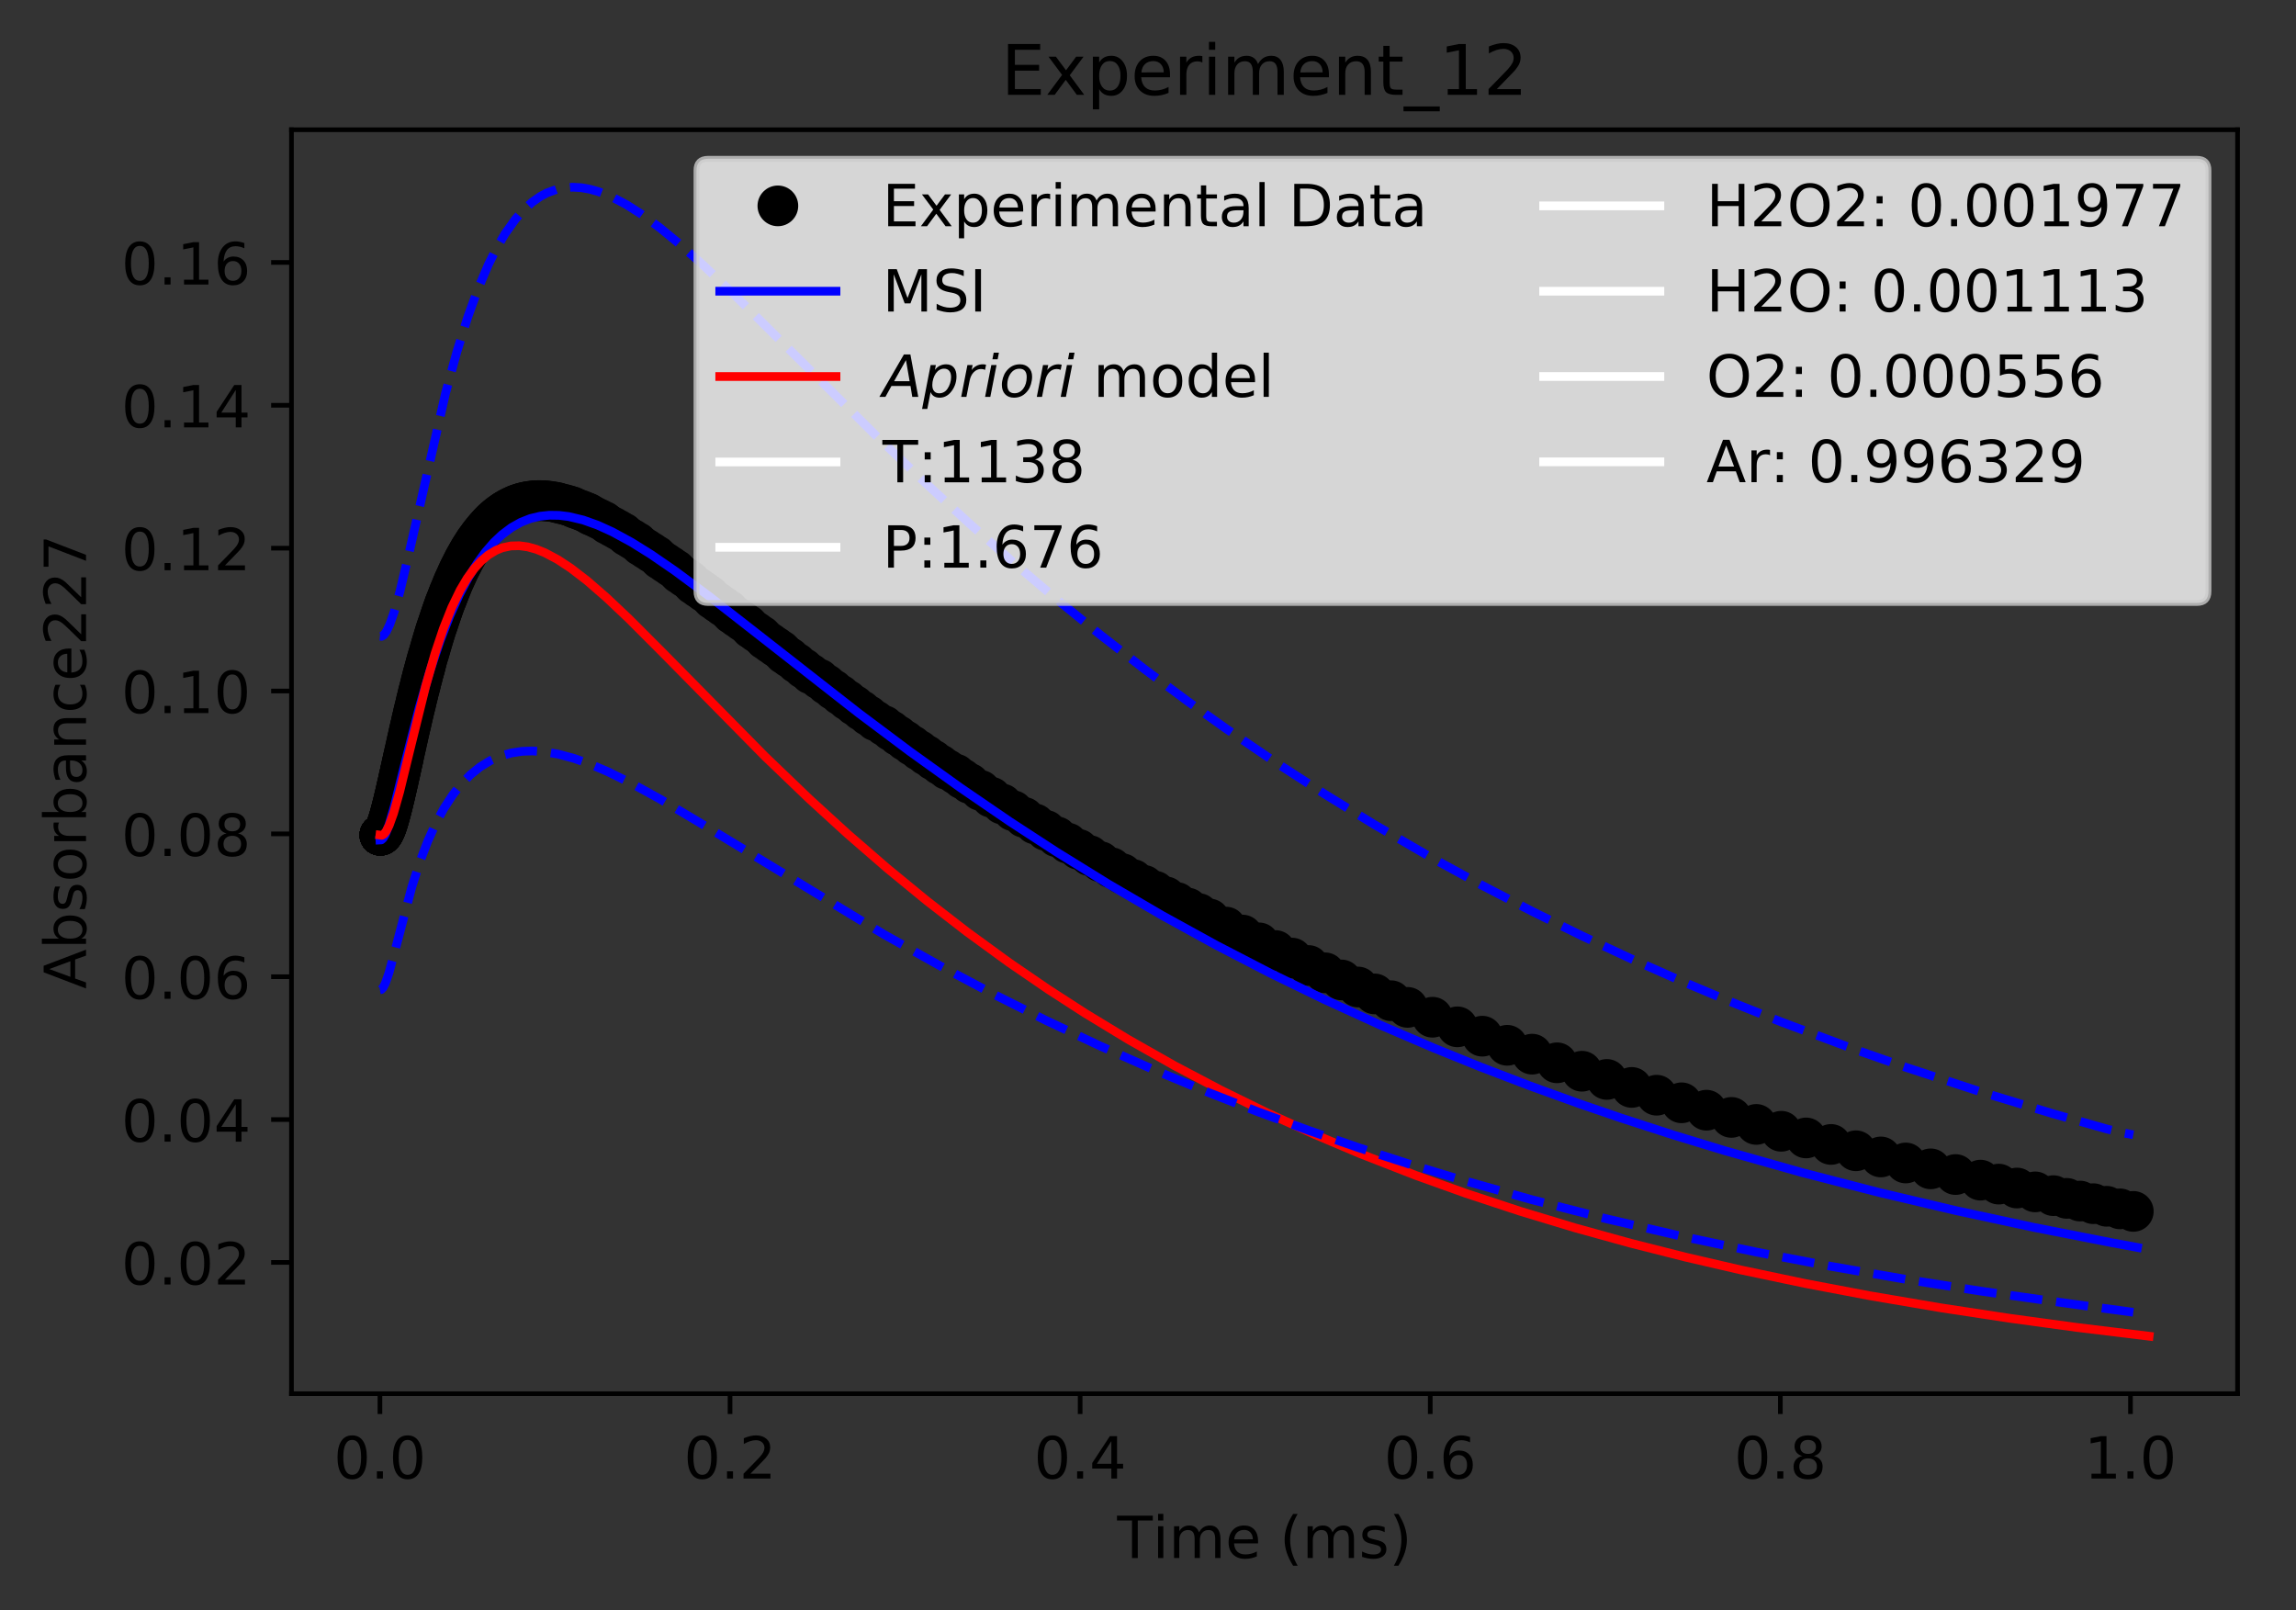 <?xml version="1.0" encoding="utf-8" standalone="no"?>
<!DOCTYPE svg PUBLIC "-//W3C//DTD SVG 1.1//EN"
  "http://www.w3.org/Graphics/SVG/1.1/DTD/svg11.dtd">
<!-- Created with matplotlib (http://matplotlib.org/) -->
<svg height="277pt" version="1.1" viewBox="0 0 395 277" width="395pt" xmlns="http://www.w3.org/2000/svg" xmlns:xlink="http://www.w3.org/1999/xlink">
 <rect x="0" y="0" width="395" height="277" fill="#333333" stroke="none"/>
 <defs>
  <style type="text/css">
*{stroke-linecap:butt;stroke-linejoin:round;}
  </style>
 </defs>
 <g id="figure_1">
  <g id="patch_1">
   <path d="M 0 277.314 
L 395.644 277.314 
L 395.644 0 
L 0 0 
z
" style="fill:none;"/>
  </g>
  <g id="axes_1">
   <g id="patch_2">
    <path d="M 50.144 239.758 
L 384.944 239.758 
L 384.944 22.318 
L 50.144 22.318 
z
" style="fill:none;"/>
   </g>
   <g id="matplotlib.axis_1">
    <g id="xtick_1">
     <g id="line2d_1">
      <defs>
       <path d="M 0 0 
L 0 3.5 
" id="m45bf7a2a2c" style="stroke:#000000;stroke-width:0.8;"/>
      </defs>
      <g>
       <use style="stroke:#000000;stroke-width:0.8;" x="65.362" xlink:href="#m45bf7a2a2c" y="239.758"/>
      </g>
     </g>
     <g id="text_1">
      <!-- 0.0 -->
      <defs>
       <path d="M 31.781 66.406 
Q 24.172 66.406 20.328 58.906 
Q 16.5 51.422 16.5 36.375 
Q 16.5 21.391 20.328 13.891 
Q 24.172 6.391 31.781 6.391 
Q 39.453 6.391 43.281 13.891 
Q 47.125 21.391 47.125 36.375 
Q 47.125 51.422 43.281 58.906 
Q 39.453 66.406 31.781 66.406 
z
M 31.781 74.219 
Q 44.047 74.219 50.516 64.516 
Q 56.984 54.828 56.984 36.375 
Q 56.984 17.969 50.516 8.266 
Q 44.047 -1.422 31.781 -1.422 
Q 19.531 -1.422 13.062 8.266 
Q 6.594 17.969 6.594 36.375 
Q 6.594 54.828 13.062 64.516 
Q 19.531 74.219 31.781 74.219 
z
" id="DejaVuSans-30"/>
       <path d="M 10.688 12.406 
L 21 12.406 
L 21 0 
L 10.688 0 
z
" id="DejaVuSans-2e"/>
      </defs>
      <g transform="translate(57.41 254.357)scale(0.1 -0.1)">
       <use xlink:href="#DejaVuSans-30"/>
       <use x="63.623" xlink:href="#DejaVuSans-2e"/>
       <use x="95.41" xlink:href="#DejaVuSans-30"/>
      </g>
     </g>
    </g>
    <g id="xtick_2">
     <g id="line2d_2">
      <g>
       <use style="stroke:#000000;stroke-width:0.8;" x="125.594" xlink:href="#m45bf7a2a2c" y="239.758"/>
      </g>
     </g>
     <g id="text_2">
      <!-- 0.2 -->
      <defs>
       <path d="M 19.188 8.297 
L 53.609 8.297 
L 53.609 0 
L 7.328 0 
L 7.328 8.297 
Q 12.938 14.109 22.625 23.891 
Q 32.328 33.688 34.812 36.531 
Q 39.547 41.844 41.422 45.531 
Q 43.312 49.219 43.312 52.781 
Q 43.312 58.594 39.234 62.25 
Q 35.156 65.922 28.609 65.922 
Q 23.969 65.922 18.812 64.312 
Q 13.672 62.703 7.812 59.422 
L 7.812 69.391 
Q 13.766 71.781 18.938 73 
Q 24.125 74.219 28.422 74.219 
Q 39.75 74.219 46.484 68.547 
Q 53.219 62.891 53.219 53.422 
Q 53.219 48.922 51.531 44.891 
Q 49.859 40.875 45.406 35.406 
Q 44.188 33.984 37.641 27.219 
Q 31.109 20.453 19.188 8.297 
z
" id="DejaVuSans-32"/>
      </defs>
      <g transform="translate(117.643 254.357)scale(0.1 -0.1)">
       <use xlink:href="#DejaVuSans-30"/>
       <use x="63.623" xlink:href="#DejaVuSans-2e"/>
       <use x="95.41" xlink:href="#DejaVuSans-32"/>
      </g>
     </g>
    </g>
    <g id="xtick_3">
     <g id="line2d_3">
      <g>
       <use style="stroke:#000000;stroke-width:0.8;" x="185.827" xlink:href="#m45bf7a2a2c" y="239.758"/>
      </g>
     </g>
     <g id="text_3">
      <!-- 0.4 -->
      <defs>
       <path d="M 37.797 64.312 
L 12.891 25.391 
L 37.797 25.391 
z
M 35.203 72.906 
L 47.609 72.906 
L 47.609 25.391 
L 58.016 25.391 
L 58.016 17.188 
L 47.609 17.188 
L 47.609 0 
L 37.797 0 
L 37.797 17.188 
L 4.891 17.188 
L 4.891 26.703 
z
" id="DejaVuSans-34"/>
      </defs>
      <g transform="translate(177.875 254.357)scale(0.1 -0.1)">
       <use xlink:href="#DejaVuSans-30"/>
       <use x="63.623" xlink:href="#DejaVuSans-2e"/>
       <use x="95.41" xlink:href="#DejaVuSans-34"/>
      </g>
     </g>
    </g>
    <g id="xtick_4">
     <g id="line2d_4">
      <g>
       <use style="stroke:#000000;stroke-width:0.8;" x="246.059" xlink:href="#m45bf7a2a2c" y="239.758"/>
      </g>
     </g>
     <g id="text_4">
      <!-- 0.6 -->
      <defs>
       <path d="M 33.016 40.375 
Q 26.375 40.375 22.484 35.828 
Q 18.609 31.297 18.609 23.391 
Q 18.609 15.531 22.484 10.953 
Q 26.375 6.391 33.016 6.391 
Q 39.656 6.391 43.531 10.953 
Q 47.406 15.531 47.406 23.391 
Q 47.406 31.297 43.531 35.828 
Q 39.656 40.375 33.016 40.375 
z
M 52.594 71.297 
L 52.594 62.312 
Q 48.875 64.062 45.094 64.984 
Q 41.312 65.922 37.594 65.922 
Q 27.828 65.922 22.672 59.328 
Q 17.531 52.734 16.797 39.406 
Q 19.672 43.656 24.016 45.922 
Q 28.375 48.188 33.594 48.188 
Q 44.578 48.188 50.953 41.516 
Q 57.328 34.859 57.328 23.391 
Q 57.328 12.156 50.688 5.359 
Q 44.047 -1.422 33.016 -1.422 
Q 20.359 -1.422 13.672 8.266 
Q 6.984 17.969 6.984 36.375 
Q 6.984 53.656 15.188 63.938 
Q 23.391 74.219 37.203 74.219 
Q 40.922 74.219 44.703 73.484 
Q 48.484 72.75 52.594 71.297 
z
" id="DejaVuSans-36"/>
      </defs>
      <g transform="translate(238.107 254.357)scale(0.1 -0.1)">
       <use xlink:href="#DejaVuSans-30"/>
       <use x="63.623" xlink:href="#DejaVuSans-2e"/>
       <use x="95.41" xlink:href="#DejaVuSans-36"/>
      </g>
     </g>
    </g>
    <g id="xtick_5">
     <g id="line2d_5">
      <g>
       <use style="stroke:#000000;stroke-width:0.8;" x="306.291" xlink:href="#m45bf7a2a2c" y="239.758"/>
      </g>
     </g>
     <g id="text_5">
      <!-- 0.8 -->
      <defs>
       <path d="M 31.781 34.625 
Q 24.75 34.625 20.719 30.859 
Q 16.703 27.094 16.703 20.516 
Q 16.703 13.922 20.719 10.156 
Q 24.75 6.391 31.781 6.391 
Q 38.812 6.391 42.859 10.172 
Q 46.922 13.969 46.922 20.516 
Q 46.922 27.094 42.891 30.859 
Q 38.875 34.625 31.781 34.625 
z
M 21.922 38.812 
Q 15.578 40.375 12.031 44.719 
Q 8.5 49.078 8.5 55.328 
Q 8.5 64.062 14.719 69.141 
Q 20.953 74.219 31.781 74.219 
Q 42.672 74.219 48.875 69.141 
Q 55.078 64.062 55.078 55.328 
Q 55.078 49.078 51.531 44.719 
Q 48 40.375 41.703 38.812 
Q 48.828 37.156 52.797 32.312 
Q 56.781 27.484 56.781 20.516 
Q 56.781 9.906 50.312 4.234 
Q 43.844 -1.422 31.781 -1.422 
Q 19.734 -1.422 13.25 4.234 
Q 6.781 9.906 6.781 20.516 
Q 6.781 27.484 10.781 32.312 
Q 14.797 37.156 21.922 38.812 
z
M 18.312 54.391 
Q 18.312 48.734 21.844 45.562 
Q 25.391 42.391 31.781 42.391 
Q 38.141 42.391 41.719 45.562 
Q 45.312 48.734 45.312 54.391 
Q 45.312 60.062 41.719 63.234 
Q 38.141 66.406 31.781 66.406 
Q 25.391 66.406 21.844 63.234 
Q 18.312 60.062 18.312 54.391 
z
" id="DejaVuSans-38"/>
      </defs>
      <g transform="translate(298.34 254.357)scale(0.1 -0.1)">
       <use xlink:href="#DejaVuSans-30"/>
       <use x="63.623" xlink:href="#DejaVuSans-2e"/>
       <use x="95.41" xlink:href="#DejaVuSans-38"/>
      </g>
     </g>
    </g>
    <g id="xtick_6">
     <g id="line2d_6">
      <g>
       <use style="stroke:#000000;stroke-width:0.8;" x="366.524" xlink:href="#m45bf7a2a2c" y="239.758"/>
      </g>
     </g>
     <g id="text_6">
      <!-- 1.0 -->
      <defs>
       <path d="M 12.406 8.297 
L 28.516 8.297 
L 28.516 63.922 
L 10.984 60.406 
L 10.984 69.391 
L 28.422 72.906 
L 38.281 72.906 
L 38.281 8.297 
L 54.391 8.297 
L 54.391 0 
L 12.406 0 
z
" id="DejaVuSans-31"/>
      </defs>
      <g transform="translate(358.572 254.357)scale(0.1 -0.1)">
       <use xlink:href="#DejaVuSans-31"/>
       <use x="63.623" xlink:href="#DejaVuSans-2e"/>
       <use x="95.41" xlink:href="#DejaVuSans-30"/>
      </g>
     </g>
    </g>
    <g id="text_7">
     <!-- Time (ms) -->
     <defs>
      <path d="M -0.297 72.906 
L 61.375 72.906 
L 61.375 64.594 
L 35.5 64.594 
L 35.5 0 
L 25.594 0 
L 25.594 64.594 
L -0.297 64.594 
z
" id="DejaVuSans-54"/>
      <path d="M 9.422 54.688 
L 18.406 54.688 
L 18.406 0 
L 9.422 0 
z
M 9.422 75.984 
L 18.406 75.984 
L 18.406 64.594 
L 9.422 64.594 
z
" id="DejaVuSans-69"/>
      <path d="M 52 44.188 
Q 55.375 50.25 60.062 53.125 
Q 64.75 56 71.094 56 
Q 79.641 56 84.281 50.016 
Q 88.922 44.047 88.922 33.016 
L 88.922 0 
L 79.891 0 
L 79.891 32.719 
Q 79.891 40.578 77.094 44.375 
Q 74.312 48.188 68.609 48.188 
Q 61.625 48.188 57.562 43.547 
Q 53.516 38.922 53.516 30.906 
L 53.516 0 
L 44.484 0 
L 44.484 32.719 
Q 44.484 40.625 41.703 44.406 
Q 38.922 48.188 33.109 48.188 
Q 26.219 48.188 22.156 43.531 
Q 18.109 38.875 18.109 30.906 
L 18.109 0 
L 9.078 0 
L 9.078 54.688 
L 18.109 54.688 
L 18.109 46.188 
Q 21.188 51.219 25.484 53.609 
Q 29.781 56 35.688 56 
Q 41.656 56 45.828 52.969 
Q 50 49.953 52 44.188 
z
" id="DejaVuSans-6d"/>
      <path d="M 56.203 29.594 
L 56.203 25.203 
L 14.891 25.203 
Q 15.484 15.922 20.484 11.062 
Q 25.484 6.203 34.422 6.203 
Q 39.594 6.203 44.453 7.469 
Q 49.312 8.734 54.109 11.281 
L 54.109 2.781 
Q 49.266 0.734 44.188 -0.344 
Q 39.109 -1.422 33.891 -1.422 
Q 20.797 -1.422 13.156 6.188 
Q 5.516 13.812 5.516 26.812 
Q 5.516 40.234 12.766 48.109 
Q 20.016 56 32.328 56 
Q 43.359 56 49.781 48.891 
Q 56.203 41.797 56.203 29.594 
z
M 47.219 32.234 
Q 47.125 39.594 43.094 43.984 
Q 39.062 48.391 32.422 48.391 
Q 24.906 48.391 20.391 44.141 
Q 15.875 39.891 15.188 32.172 
z
" id="DejaVuSans-65"/>
      <path id="DejaVuSans-20"/>
      <path d="M 31 75.875 
Q 24.469 64.656 21.281 53.656 
Q 18.109 42.672 18.109 31.391 
Q 18.109 20.125 21.312 9.062 
Q 24.516 -2 31 -13.188 
L 23.188 -13.188 
Q 15.875 -1.703 12.234 9.375 
Q 8.594 20.453 8.594 31.391 
Q 8.594 42.281 12.203 53.312 
Q 15.828 64.359 23.188 75.875 
z
" id="DejaVuSans-28"/>
      <path d="M 44.281 53.078 
L 44.281 44.578 
Q 40.484 46.531 36.375 47.5 
Q 32.281 48.484 27.875 48.484 
Q 21.188 48.484 17.844 46.438 
Q 14.5 44.391 14.5 40.281 
Q 14.5 37.156 16.891 35.375 
Q 19.281 33.594 26.516 31.984 
L 29.594 31.297 
Q 39.156 29.25 43.188 25.516 
Q 47.219 21.781 47.219 15.094 
Q 47.219 7.469 41.188 3.016 
Q 35.156 -1.422 24.609 -1.422 
Q 20.219 -1.422 15.453 -0.562 
Q 10.688 0.297 5.422 2 
L 5.422 11.281 
Q 10.406 8.688 15.234 7.391 
Q 20.062 6.109 24.812 6.109 
Q 31.156 6.109 34.562 8.281 
Q 37.984 10.453 37.984 14.406 
Q 37.984 18.062 35.516 20.016 
Q 33.062 21.969 24.703 23.781 
L 21.578 24.516 
Q 13.234 26.266 9.516 29.906 
Q 5.812 33.547 5.812 39.891 
Q 5.812 47.609 11.281 51.797 
Q 16.75 56 26.812 56 
Q 31.781 56 36.172 55.266 
Q 40.578 54.547 44.281 53.078 
z
" id="DejaVuSans-73"/>
      <path d="M 8.016 75.875 
L 15.828 75.875 
Q 23.141 64.359 26.781 53.312 
Q 30.422 42.281 30.422 31.391 
Q 30.422 20.453 26.781 9.375 
Q 23.141 -1.703 15.828 -13.188 
L 8.016 -13.188 
Q 14.5 -2 17.703 9.062 
Q 20.906 20.125 20.906 31.391 
Q 20.906 42.672 17.703 53.656 
Q 14.5 64.656 8.016 75.875 
z
" id="DejaVuSans-29"/>
     </defs>
     <g transform="translate(192.191 268.035)scale(0.1 -0.1)">
      <use xlink:href="#DejaVuSans-54"/>
      <use x="61.037" xlink:href="#DejaVuSans-69"/>
      <use x="88.82" xlink:href="#DejaVuSans-6d"/>
      <use x="186.232" xlink:href="#DejaVuSans-65"/>
      <use x="247.756" xlink:href="#DejaVuSans-20"/>
      <use x="279.543" xlink:href="#DejaVuSans-28"/>
      <use x="318.557" xlink:href="#DejaVuSans-6d"/>
      <use x="415.969" xlink:href="#DejaVuSans-73"/>
      <use x="468.068" xlink:href="#DejaVuSans-29"/>
     </g>
    </g>
   </g>
   <g id="matplotlib.axis_2">
    <g id="ytick_1">
     <g id="line2d_7">
      <defs>
       <path d="M 0 0 
L -3.5 0 
" id="m7f1e156e85" style="stroke:#000000;stroke-width:0.8;"/>
      </defs>
      <g>
       <use style="stroke:#000000;stroke-width:0.8;" x="50.144" xlink:href="#m7f1e156e85" y="217.178"/>
      </g>
     </g>
     <g id="text_8">
      <!-- 0.02 -->
      <g transform="translate(20.878 220.977)scale(0.1 -0.1)">
       <use xlink:href="#DejaVuSans-30"/>
       <use x="63.623" xlink:href="#DejaVuSans-2e"/>
       <use x="95.41" xlink:href="#DejaVuSans-30"/>
       <use x="159.033" xlink:href="#DejaVuSans-32"/>
      </g>
     </g>
    </g>
    <g id="ytick_2">
     <g id="line2d_8">
      <g>
       <use style="stroke:#000000;stroke-width:0.8;" x="50.144" xlink:href="#m7f1e156e85" y="192.603"/>
      </g>
     </g>
     <g id="text_9">
      <!-- 0.04 -->
      <g transform="translate(20.878 196.402)scale(0.1 -0.1)">
       <use xlink:href="#DejaVuSans-30"/>
       <use x="63.623" xlink:href="#DejaVuSans-2e"/>
       <use x="95.41" xlink:href="#DejaVuSans-30"/>
       <use x="159.033" xlink:href="#DejaVuSans-34"/>
      </g>
     </g>
    </g>
    <g id="ytick_3">
     <g id="line2d_9">
      <g>
       <use style="stroke:#000000;stroke-width:0.8;" x="50.144" xlink:href="#m7f1e156e85" y="168.027"/>
      </g>
     </g>
     <g id="text_10">
      <!-- 0.06 -->
      <g transform="translate(20.878 171.826)scale(0.1 -0.1)">
       <use xlink:href="#DejaVuSans-30"/>
       <use x="63.623" xlink:href="#DejaVuSans-2e"/>
       <use x="95.41" xlink:href="#DejaVuSans-30"/>
       <use x="159.033" xlink:href="#DejaVuSans-36"/>
      </g>
     </g>
    </g>
    <g id="ytick_4">
     <g id="line2d_10">
      <g>
       <use style="stroke:#000000;stroke-width:0.8;" x="50.144" xlink:href="#m7f1e156e85" y="143.451"/>
      </g>
     </g>
     <g id="text_11">
      <!-- 0.08 -->
      <g transform="translate(20.878 147.251)scale(0.1 -0.1)">
       <use xlink:href="#DejaVuSans-30"/>
       <use x="63.623" xlink:href="#DejaVuSans-2e"/>
       <use x="95.41" xlink:href="#DejaVuSans-30"/>
       <use x="159.033" xlink:href="#DejaVuSans-38"/>
      </g>
     </g>
    </g>
    <g id="ytick_5">
     <g id="line2d_11">
      <g>
       <use style="stroke:#000000;stroke-width:0.8;" x="50.144" xlink:href="#m7f1e156e85" y="118.876"/>
      </g>
     </g>
     <g id="text_12">
      <!-- 0.10 -->
      <g transform="translate(20.878 122.675)scale(0.1 -0.1)">
       <use xlink:href="#DejaVuSans-30"/>
       <use x="63.623" xlink:href="#DejaVuSans-2e"/>
       <use x="95.41" xlink:href="#DejaVuSans-31"/>
       <use x="159.033" xlink:href="#DejaVuSans-30"/>
      </g>
     </g>
    </g>
    <g id="ytick_6">
     <g id="line2d_12">
      <g>
       <use style="stroke:#000000;stroke-width:0.8;" x="50.144" xlink:href="#m7f1e156e85" y="94.3"/>
      </g>
     </g>
     <g id="text_13">
      <!-- 0.12 -->
      <g transform="translate(20.878 98.099)scale(0.1 -0.1)">
       <use xlink:href="#DejaVuSans-30"/>
       <use x="63.623" xlink:href="#DejaVuSans-2e"/>
       <use x="95.41" xlink:href="#DejaVuSans-31"/>
       <use x="159.033" xlink:href="#DejaVuSans-32"/>
      </g>
     </g>
    </g>
    <g id="ytick_7">
     <g id="line2d_13">
      <g>
       <use style="stroke:#000000;stroke-width:0.8;" x="50.144" xlink:href="#m7f1e156e85" y="69.724"/>
      </g>
     </g>
     <g id="text_14">
      <!-- 0.14 -->
      <g transform="translate(20.878 73.524)scale(0.1 -0.1)">
       <use xlink:href="#DejaVuSans-30"/>
       <use x="63.623" xlink:href="#DejaVuSans-2e"/>
       <use x="95.41" xlink:href="#DejaVuSans-31"/>
       <use x="159.033" xlink:href="#DejaVuSans-34"/>
      </g>
     </g>
    </g>
    <g id="ytick_8">
     <g id="line2d_14">
      <g>
       <use style="stroke:#000000;stroke-width:0.8;" x="50.144" xlink:href="#m7f1e156e85" y="45.149"/>
      </g>
     </g>
     <g id="text_15">
      <!-- 0.16 -->
      <g transform="translate(20.878 48.948)scale(0.1 -0.1)">
       <use xlink:href="#DejaVuSans-30"/>
       <use x="63.623" xlink:href="#DejaVuSans-2e"/>
       <use x="95.41" xlink:href="#DejaVuSans-31"/>
       <use x="159.033" xlink:href="#DejaVuSans-36"/>
      </g>
     </g>
    </g>
    <g id="text_16">
     <!-- Absorbance227 -->
     <defs>
      <path d="M 34.188 63.188 
L 20.797 26.906 
L 47.609 26.906 
z
M 28.609 72.906 
L 39.797 72.906 
L 67.578 0 
L 57.328 0 
L 50.688 18.703 
L 17.828 18.703 
L 11.188 0 
L 0.781 0 
z
" id="DejaVuSans-41"/>
      <path d="M 48.688 27.297 
Q 48.688 37.203 44.609 42.844 
Q 40.531 48.484 33.406 48.484 
Q 26.266 48.484 22.188 42.844 
Q 18.109 37.203 18.109 27.297 
Q 18.109 17.391 22.188 11.75 
Q 26.266 6.109 33.406 6.109 
Q 40.531 6.109 44.609 11.75 
Q 48.688 17.391 48.688 27.297 
z
M 18.109 46.391 
Q 20.953 51.266 25.266 53.625 
Q 29.594 56 35.594 56 
Q 45.562 56 51.781 48.094 
Q 58.016 40.188 58.016 27.297 
Q 58.016 14.406 51.781 6.484 
Q 45.562 -1.422 35.594 -1.422 
Q 29.594 -1.422 25.266 0.953 
Q 20.953 3.328 18.109 8.203 
L 18.109 0 
L 9.078 0 
L 9.078 75.984 
L 18.109 75.984 
z
" id="DejaVuSans-62"/>
      <path d="M 30.609 48.391 
Q 23.391 48.391 19.188 42.75 
Q 14.984 37.109 14.984 27.297 
Q 14.984 17.484 19.156 11.844 
Q 23.344 6.203 30.609 6.203 
Q 37.797 6.203 41.984 11.859 
Q 46.188 17.531 46.188 27.297 
Q 46.188 37.016 41.984 42.703 
Q 37.797 48.391 30.609 48.391 
z
M 30.609 56 
Q 42.328 56 49.016 48.375 
Q 55.719 40.766 55.719 27.297 
Q 55.719 13.875 49.016 6.219 
Q 42.328 -1.422 30.609 -1.422 
Q 18.844 -1.422 12.172 6.219 
Q 5.516 13.875 5.516 27.297 
Q 5.516 40.766 12.172 48.375 
Q 18.844 56 30.609 56 
z
" id="DejaVuSans-6f"/>
      <path d="M 41.109 46.297 
Q 39.594 47.172 37.812 47.578 
Q 36.031 48 33.891 48 
Q 26.266 48 22.188 43.047 
Q 18.109 38.094 18.109 28.812 
L 18.109 0 
L 9.078 0 
L 9.078 54.688 
L 18.109 54.688 
L 18.109 46.188 
Q 20.953 51.172 25.484 53.578 
Q 30.031 56 36.531 56 
Q 37.453 56 38.578 55.875 
Q 39.703 55.766 41.062 55.516 
z
" id="DejaVuSans-72"/>
      <path d="M 34.281 27.484 
Q 23.391 27.484 19.188 25 
Q 14.984 22.516 14.984 16.5 
Q 14.984 11.719 18.141 8.906 
Q 21.297 6.109 26.703 6.109 
Q 34.188 6.109 38.703 11.406 
Q 43.219 16.703 43.219 25.484 
L 43.219 27.484 
z
M 52.203 31.203 
L 52.203 0 
L 43.219 0 
L 43.219 8.297 
Q 40.141 3.328 35.547 0.953 
Q 30.953 -1.422 24.312 -1.422 
Q 15.922 -1.422 10.953 3.297 
Q 6 8.016 6 15.922 
Q 6 25.141 12.172 29.828 
Q 18.359 34.516 30.609 34.516 
L 43.219 34.516 
L 43.219 35.406 
Q 43.219 41.609 39.141 45 
Q 35.062 48.391 27.688 48.391 
Q 23 48.391 18.547 47.266 
Q 14.109 46.141 10.016 43.891 
L 10.016 52.203 
Q 14.938 54.109 19.578 55.047 
Q 24.219 56 28.609 56 
Q 40.484 56 46.344 49.844 
Q 52.203 43.703 52.203 31.203 
z
" id="DejaVuSans-61"/>
      <path d="M 54.891 33.016 
L 54.891 0 
L 45.906 0 
L 45.906 32.719 
Q 45.906 40.484 42.875 44.328 
Q 39.844 48.188 33.797 48.188 
Q 26.516 48.188 22.312 43.547 
Q 18.109 38.922 18.109 30.906 
L 18.109 0 
L 9.078 0 
L 9.078 54.688 
L 18.109 54.688 
L 18.109 46.188 
Q 21.344 51.125 25.703 53.562 
Q 30.078 56 35.797 56 
Q 45.219 56 50.047 50.172 
Q 54.891 44.344 54.891 33.016 
z
" id="DejaVuSans-6e"/>
      <path d="M 48.781 52.594 
L 48.781 44.188 
Q 44.969 46.297 41.141 47.344 
Q 37.312 48.391 33.406 48.391 
Q 24.656 48.391 19.812 42.844 
Q 14.984 37.312 14.984 27.297 
Q 14.984 17.281 19.812 11.734 
Q 24.656 6.203 33.406 6.203 
Q 37.312 6.203 41.141 7.25 
Q 44.969 8.297 48.781 10.406 
L 48.781 2.094 
Q 45.016 0.344 40.984 -0.531 
Q 36.969 -1.422 32.422 -1.422 
Q 20.062 -1.422 12.781 6.344 
Q 5.516 14.109 5.516 27.297 
Q 5.516 40.672 12.859 48.328 
Q 20.219 56 33.016 56 
Q 37.156 56 41.109 55.141 
Q 45.062 54.297 48.781 52.594 
z
" id="DejaVuSans-63"/>
      <path d="M 8.203 72.906 
L 55.078 72.906 
L 55.078 68.703 
L 28.609 0 
L 18.312 0 
L 43.219 64.594 
L 8.203 64.594 
z
" id="DejaVuSans-37"/>
     </defs>
     <g transform="translate(14.798 170.129)rotate(-90)scale(0.1 -0.1)">
      <use xlink:href="#DejaVuSans-41"/>
      <use x="68.408" xlink:href="#DejaVuSans-62"/>
      <use x="131.885" xlink:href="#DejaVuSans-73"/>
      <use x="183.984" xlink:href="#DejaVuSans-6f"/>
      <use x="245.166" xlink:href="#DejaVuSans-72"/>
      <use x="286.279" xlink:href="#DejaVuSans-62"/>
      <use x="349.756" xlink:href="#DejaVuSans-61"/>
      <use x="411.035" xlink:href="#DejaVuSans-6e"/>
      <use x="474.414" xlink:href="#DejaVuSans-63"/>
      <use x="529.395" xlink:href="#DejaVuSans-65"/>
      <use x="590.918" xlink:href="#DejaVuSans-32"/>
      <use x="654.541" xlink:href="#DejaVuSans-32"/>
      <use x="718.164" xlink:href="#DejaVuSans-37"/>
     </g>
    </g>
   </g>
   <g id="line2d_15">
    <defs>
     <path d="M 0 3 
C 0.796 3 1.559 2.684 2.121 2.121 
C 2.684 1.559 3 0.796 3 0 
C 3 -0.796 2.684 -1.559 2.121 -2.121 
C 1.559 -2.684 0.796 -3 0 -3 
C -0.796 -3 -1.559 -2.684 -2.121 -2.121 
C -2.684 -1.559 -3 -0.796 -3 0 
C -3 0.796 -2.684 1.559 -2.121 2.121 
C -1.559 2.684 -0.796 3 0 3 
z
" id="m3ae7397a31" style="stroke:#000000;"/>
    </defs>
    <g clip-path="url(#p9152e19fdf)">
     <use style="stroke:#000000;" x="65.362" xlink:href="#m3ae7397a31" y="143.661"/>
     <use style="stroke:#000000;" x="65.362" xlink:href="#m3ae7397a31" y="143.661"/>
     <use style="stroke:#000000;" x="65.362" xlink:href="#m3ae7397a31" y="143.661"/>
     <use style="stroke:#000000;" x="65.362" xlink:href="#m3ae7397a31" y="143.661"/>
     <use style="stroke:#000000;" x="65.362" xlink:href="#m3ae7397a31" y="143.661"/>
     <use style="stroke:#000000;" x="65.362" xlink:href="#m3ae7397a31" y="143.661"/>
     <use style="stroke:#000000;" x="65.362" xlink:href="#m3ae7397a31" y="143.661"/>
     <use style="stroke:#000000;" x="65.362" xlink:href="#m3ae7397a31" y="143.661"/>
     <use style="stroke:#000000;" x="65.363" xlink:href="#m3ae7397a31" y="143.662"/>
     <use style="stroke:#000000;" x="65.363" xlink:href="#m3ae7397a31" y="143.662"/>
     <use style="stroke:#000000;" x="65.364" xlink:href="#m3ae7397a31" y="143.662"/>
     <use style="stroke:#000000;" x="65.365" xlink:href="#m3ae7397a31" y="143.662"/>
     <use style="stroke:#000000;" x="65.366" xlink:href="#m3ae7397a31" y="143.663"/>
     <use style="stroke:#000000;" x="65.367" xlink:href="#m3ae7397a31" y="143.663"/>
     <use style="stroke:#000000;" x="65.368" xlink:href="#m3ae7397a31" y="143.664"/>
     <use style="stroke:#000000;" x="65.369" xlink:href="#m3ae7397a31" y="143.664"/>
     <use style="stroke:#000000;" x="65.37" xlink:href="#m3ae7397a31" y="143.664"/>
     <use style="stroke:#000000;" x="65.371" xlink:href="#m3ae7397a31" y="143.665"/>
     <use style="stroke:#000000;" x="65.373" xlink:href="#m3ae7397a31" y="143.665"/>
     <use style="stroke:#000000;" x="65.377" xlink:href="#m3ae7397a31" y="143.667"/>
     <use style="stroke:#000000;" x="65.381" xlink:href="#m3ae7397a31" y="143.668"/>
     <use style="stroke:#000000;" x="65.387" xlink:href="#m3ae7397a31" y="143.67"/>
     <use style="stroke:#000000;" x="65.394" xlink:href="#m3ae7397a31" y="143.672"/>
     <use style="stroke:#000000;" x="65.4" xlink:href="#m3ae7397a31" y="143.674"/>
     <use style="stroke:#000000;" x="65.407" xlink:href="#m3ae7397a31" y="143.675"/>
     <use style="stroke:#000000;" x="65.413" xlink:href="#m3ae7397a31" y="143.677"/>
     <use style="stroke:#000000;" x="65.42" xlink:href="#m3ae7397a31" y="143.678"/>
     <use style="stroke:#000000;" x="65.427" xlink:href="#m3ae7397a31" y="143.679"/>
     <use style="stroke:#000000;" x="65.44" xlink:href="#m3ae7397a31" y="143.68"/>
     <use style="stroke:#000000;" x="65.454" xlink:href="#m3ae7397a31" y="143.681"/>
     <use style="stroke:#000000;" x="65.467" xlink:href="#m3ae7397a31" y="143.681"/>
     <use style="stroke:#000000;" x="65.481" xlink:href="#m3ae7397a31" y="143.681"/>
     <use style="stroke:#000000;" x="65.494" xlink:href="#m3ae7397a31" y="143.68"/>
     <use style="stroke:#000000;" x="65.508" xlink:href="#m3ae7397a31" y="143.678"/>
     <use style="stroke:#000000;" x="65.53" xlink:href="#m3ae7397a31" y="143.673"/>
     <use style="stroke:#000000;" x="65.552" xlink:href="#m3ae7397a31" y="143.667"/>
     <use style="stroke:#000000;" x="65.575" xlink:href="#m3ae7397a31" y="143.659"/>
     <use style="stroke:#000000;" x="65.597" xlink:href="#m3ae7397a31" y="143.649"/>
     <use style="stroke:#000000;" x="65.619" xlink:href="#m3ae7397a31" y="143.638"/>
     <use style="stroke:#000000;" x="65.663" xlink:href="#m3ae7397a31" y="143.609"/>
     <use style="stroke:#000000;" x="65.708" xlink:href="#m3ae7397a31" y="143.575"/>
     <use style="stroke:#000000;" x="65.753" xlink:href="#m3ae7397a31" y="143.533"/>
     <use style="stroke:#000000;" x="65.799" xlink:href="#m3ae7397a31" y="143.486"/>
     <use style="stroke:#000000;" x="65.844" xlink:href="#m3ae7397a31" y="143.432"/>
     <use style="stroke:#000000;" x="65.889" xlink:href="#m3ae7397a31" y="143.373"/>
     <use style="stroke:#000000;" x="65.934" xlink:href="#m3ae7397a31" y="143.308"/>
     <use style="stroke:#000000;" x="65.979" xlink:href="#m3ae7397a31" y="143.238"/>
     <use style="stroke:#000000;" x="66.024" xlink:href="#m3ae7397a31" y="143.162"/>
     <use style="stroke:#000000;" x="66.07" xlink:href="#m3ae7397a31" y="143.081"/>
     <use style="stroke:#000000;" x="66.112" xlink:href="#m3ae7397a31" y="142.995"/>
     <use style="stroke:#000000;" x="66.157" xlink:href="#m3ae7397a31" y="142.905"/>
     <use style="stroke:#000000;" x="66.202" xlink:href="#m3ae7397a31" y="142.809"/>
     <use style="stroke:#000000;" x="66.247" xlink:href="#m3ae7397a31" y="142.71"/>
     <use style="stroke:#000000;" x="66.293" xlink:href="#m3ae7397a31" y="142.605"/>
     <use style="stroke:#000000;" x="66.338" xlink:href="#m3ae7397a31" y="142.497"/>
     <use style="stroke:#000000;" x="66.383" xlink:href="#m3ae7397a31" y="142.385"/>
     <use style="stroke:#000000;" x="66.428" xlink:href="#m3ae7397a31" y="142.268"/>
     <use style="stroke:#000000;" x="66.473" xlink:href="#m3ae7397a31" y="142.148"/>
     <use style="stroke:#000000;" x="66.518" xlink:href="#m3ae7397a31" y="142.024"/>
     <use style="stroke:#000000;" x="66.561" xlink:href="#m3ae7397a31" y="141.896"/>
     <use style="stroke:#000000;" x="66.606" xlink:href="#m3ae7397a31" y="141.766"/>
     <use style="stroke:#000000;" x="66.651" xlink:href="#m3ae7397a31" y="141.631"/>
     <use style="stroke:#000000;" x="66.696" xlink:href="#m3ae7397a31" y="141.494"/>
     <use style="stroke:#000000;" x="66.741" xlink:href="#m3ae7397a31" y="141.353"/>
     <use style="stroke:#000000;" x="66.786" xlink:href="#m3ae7397a31" y="141.21"/>
     <use style="stroke:#000000;" x="66.856" xlink:href="#m3ae7397a31" y="140.988"/>
     <use style="stroke:#000000;" x="66.922" xlink:href="#m3ae7397a31" y="140.76"/>
     <use style="stroke:#000000;" x="66.988" xlink:href="#m3ae7397a31" y="140.526"/>
     <use style="stroke:#000000;" x="67.057" xlink:href="#m3ae7397a31" y="140.286"/>
     <use style="stroke:#000000;" x="67.124" xlink:href="#m3ae7397a31" y="140.042"/>
     <use style="stroke:#000000;" x="67.193" xlink:href="#m3ae7397a31" y="139.792"/>
     <use style="stroke:#000000;" x="67.259" xlink:href="#m3ae7397a31" y="139.538"/>
     <use style="stroke:#000000;" x="67.329" xlink:href="#m3ae7397a31" y="139.279"/>
     <use style="stroke:#000000;" x="67.395" xlink:href="#m3ae7397a31" y="139.016"/>
     <use style="stroke:#000000;" x="67.464" xlink:href="#m3ae7397a31" y="138.749"/>
     <use style="stroke:#000000;" x="67.53" xlink:href="#m3ae7397a31" y="138.479"/>
     <use style="stroke:#000000;" x="67.6" xlink:href="#m3ae7397a31" y="138.205"/>
     <use style="stroke:#000000;" x="67.666" xlink:href="#m3ae7397a31" y="137.928"/>
     <use style="stroke:#000000;" x="67.735" xlink:href="#m3ae7397a31" y="137.648"/>
     <use style="stroke:#000000;" x="67.801" xlink:href="#m3ae7397a31" y="137.366"/>
     <use style="stroke:#000000;" x="67.871" xlink:href="#m3ae7397a31" y="137.081"/>
     <use style="stroke:#000000;" x="67.937" xlink:href="#m3ae7397a31" y="136.793"/>
     <use style="stroke:#000000;" x="68.006" xlink:href="#m3ae7397a31" y="136.503"/>
     <use style="stroke:#000000;" x="68.072" xlink:href="#m3ae7397a31" y="136.211"/>
     <use style="stroke:#000000;" x="68.142" xlink:href="#m3ae7397a31" y="135.918"/>
     <use style="stroke:#000000;" x="68.208" xlink:href="#m3ae7397a31" y="135.622"/>
     <use style="stroke:#000000;" x="68.277" xlink:href="#m3ae7397a31" y="135.325"/>
     <use style="stroke:#000000;" x="68.343" xlink:href="#m3ae7397a31" y="135.027"/>
     <use style="stroke:#000000;" x="68.404" xlink:href="#m3ae7397a31" y="134.727"/>
     <use style="stroke:#000000;" x="68.494" xlink:href="#m3ae7397a31" y="134.426"/>
     <use style="stroke:#000000;" x="68.554" xlink:href="#m3ae7397a31" y="134.124"/>
     <use style="stroke:#000000;" x="68.614" xlink:href="#m3ae7397a31" y="133.821"/>
     <use style="stroke:#000000;" x="68.675" xlink:href="#m3ae7397a31" y="133.517"/>
     <use style="stroke:#000000;" x="68.765" xlink:href="#m3ae7397a31" y="133.213"/>
     <use style="stroke:#000000;" x="68.825" xlink:href="#m3ae7397a31" y="132.907"/>
     <use style="stroke:#000000;" x="68.886" xlink:href="#m3ae7397a31" y="132.602"/>
     <use style="stroke:#000000;" x="68.946" xlink:href="#m3ae7397a31" y="132.296"/>
     <use style="stroke:#000000;" x="69.036" xlink:href="#m3ae7397a31" y="131.99"/>
     <use style="stroke:#000000;" x="69.096" xlink:href="#m3ae7397a31" y="131.683"/>
     <use style="stroke:#000000;" x="69.157" xlink:href="#m3ae7397a31" y="131.376"/>
     <use style="stroke:#000000;" x="69.217" xlink:href="#m3ae7397a31" y="131.069"/>
     <use style="stroke:#000000;" x="69.307" xlink:href="#m3ae7397a31" y="130.762"/>
     <use style="stroke:#000000;" x="69.367" xlink:href="#m3ae7397a31" y="130.456"/>
     <use style="stroke:#000000;" x="69.428" xlink:href="#m3ae7397a31" y="130.149"/>
     <use style="stroke:#000000;" x="69.518" xlink:href="#m3ae7397a31" y="129.689"/>
     <use style="stroke:#000000;" x="69.638" xlink:href="#m3ae7397a31" y="129.23"/>
     <use style="stroke:#000000;" x="69.729" xlink:href="#m3ae7397a31" y="128.772"/>
     <use style="stroke:#000000;" x="69.849" xlink:href="#m3ae7397a31" y="128.315"/>
     <use style="stroke:#000000;" x="69.94" xlink:href="#m3ae7397a31" y="127.859"/>
     <use style="stroke:#000000;" x="70.03" xlink:href="#m3ae7397a31" y="127.404"/>
     <use style="stroke:#000000;" x="70.15" xlink:href="#m3ae7397a31" y="126.951"/>
     <use style="stroke:#000000;" x="70.241" xlink:href="#m3ae7397a31" y="126.499"/>
     <use style="stroke:#000000;" x="70.331" xlink:href="#m3ae7397a31" y="126.05"/>
     <use style="stroke:#000000;" x="70.452" xlink:href="#m3ae7397a31" y="125.602"/>
     <use style="stroke:#000000;" x="70.542" xlink:href="#m3ae7397a31" y="125.156"/>
     <use style="stroke:#000000;" x="70.662" xlink:href="#m3ae7397a31" y="124.712"/>
     <use style="stroke:#000000;" x="70.753" xlink:href="#m3ae7397a31" y="124.27"/>
     <use style="stroke:#000000;" x="70.843" xlink:href="#m3ae7397a31" y="123.831"/>
     <use style="stroke:#000000;" x="70.964" xlink:href="#m3ae7397a31" y="123.394"/>
     <use style="stroke:#000000;" x="71.054" xlink:href="#m3ae7397a31" y="122.96"/>
     <use style="stroke:#000000;" x="71.144" xlink:href="#m3ae7397a31" y="122.527"/>
     <use style="stroke:#000000;" x="71.265" xlink:href="#m3ae7397a31" y="122.098"/>
     <use style="stroke:#000000;" x="71.355" xlink:href="#m3ae7397a31" y="121.671"/>
     <use style="stroke:#000000;" x="71.476" xlink:href="#m3ae7397a31" y="121.247"/>
     <use style="stroke:#000000;" x="71.566" xlink:href="#m3ae7397a31" y="120.825"/>
     <use style="stroke:#000000;" x="71.656" xlink:href="#m3ae7397a31" y="120.406"/>
     <use style="stroke:#000000;" x="71.777" xlink:href="#m3ae7397a31" y="119.99"/>
     <use style="stroke:#000000;" x="71.867" xlink:href="#m3ae7397a31" y="119.577"/>
     <use style="stroke:#000000;" x="71.957" xlink:href="#m3ae7397a31" y="119.166"/>
     <use style="stroke:#000000;" x="72.078" xlink:href="#m3ae7397a31" y="118.759"/>
     <use style="stroke:#000000;" x="72.168" xlink:href="#m3ae7397a31" y="118.355"/>
     <use style="stroke:#000000;" x="72.289" xlink:href="#m3ae7397a31" y="117.953"/>
     <use style="stroke:#000000;" x="72.379" xlink:href="#m3ae7397a31" y="117.554"/>
     <use style="stroke:#000000;" x="72.469" xlink:href="#m3ae7397a31" y="117.158"/>
     <use style="stroke:#000000;" x="72.59" xlink:href="#m3ae7397a31" y="116.766"/>
     <use style="stroke:#000000;" x="72.68" xlink:href="#m3ae7397a31" y="116.376"/>
     <use style="stroke:#000000;" x="72.771" xlink:href="#m3ae7397a31" y="115.989"/>
     <use style="stroke:#000000;" x="72.891" xlink:href="#m3ae7397a31" y="115.606"/>
     <use style="stroke:#000000;" x="72.981" xlink:href="#m3ae7397a31" y="115.225"/>
     <use style="stroke:#000000;" x="73.102" xlink:href="#m3ae7397a31" y="114.848"/>
     <use style="stroke:#000000;" x="73.192" xlink:href="#m3ae7397a31" y="114.473"/>
     <use style="stroke:#000000;" x="73.282" xlink:href="#m3ae7397a31" y="114.102"/>
     <use style="stroke:#000000;" x="73.433" xlink:href="#m3ae7397a31" y="113.547"/>
     <use style="stroke:#000000;" x="73.584" xlink:href="#m3ae7397a31" y="112.997"/>
     <use style="stroke:#000000;" x="73.764" xlink:href="#m3ae7397a31" y="112.457"/>
     <use style="stroke:#000000;" x="73.915" xlink:href="#m3ae7397a31" y="111.922"/>
     <use style="stroke:#000000;" x="74.066" xlink:href="#m3ae7397a31" y="111.395"/>
     <use style="stroke:#000000;" x="74.216" xlink:href="#m3ae7397a31" y="110.874"/>
     <use style="stroke:#000000;" x="74.367" xlink:href="#m3ae7397a31" y="110.361"/>
     <use style="stroke:#000000;" x="74.517" xlink:href="#m3ae7397a31" y="109.854"/>
     <use style="stroke:#000000;" x="74.668" xlink:href="#m3ae7397a31" y="109.355"/>
     <use style="stroke:#000000;" x="74.818" xlink:href="#m3ae7397a31" y="108.862"/>
     <use style="stroke:#000000;" x="74.969" xlink:href="#m3ae7397a31" y="108.377"/>
     <use style="stroke:#000000;" x="75.12" xlink:href="#m3ae7397a31" y="107.898"/>
     <use style="stroke:#000000;" x="75.3" xlink:href="#m3ae7397a31" y="107.426"/>
     <use style="stroke:#000000;" x="75.451" xlink:href="#m3ae7397a31" y="106.96"/>
     <use style="stroke:#000000;" x="75.601" xlink:href="#m3ae7397a31" y="106.502"/>
     <use style="stroke:#000000;" x="75.752" xlink:href="#m3ae7397a31" y="106.05"/>
     <use style="stroke:#000000;" x="75.903" xlink:href="#m3ae7397a31" y="105.604"/>
     <use style="stroke:#000000;" x="76.053" xlink:href="#m3ae7397a31" y="105.165"/>
     <use style="stroke:#000000;" x="76.204" xlink:href="#m3ae7397a31" y="104.734"/>
     <use style="stroke:#000000;" x="76.354" xlink:href="#m3ae7397a31" y="104.307"/>
     <use style="stroke:#000000;" x="76.505" xlink:href="#m3ae7397a31" y="103.888"/>
     <use style="stroke:#000000;" x="76.655" xlink:href="#m3ae7397a31" y="103.475"/>
     <use style="stroke:#000000;" x="76.836" xlink:href="#m3ae7397a31" y="103.069"/>
     <use style="stroke:#000000;" x="76.987" xlink:href="#m3ae7397a31" y="102.669"/>
     <use style="stroke:#000000;" x="77.137" xlink:href="#m3ae7397a31" y="102.275"/>
     <use style="stroke:#000000;" x="77.288" xlink:href="#m3ae7397a31" y="101.888"/>
     <use style="stroke:#000000;" x="77.439" xlink:href="#m3ae7397a31" y="101.506"/>
     <use style="stroke:#000000;" x="77.679" xlink:href="#m3ae7397a31" y="100.939"/>
     <use style="stroke:#000000;" x="77.89" xlink:href="#m3ae7397a31" y="100.385"/>
     <use style="stroke:#000000;" x="78.131" xlink:href="#m3ae7397a31" y="99.846"/>
     <use style="stroke:#000000;" x="78.372" xlink:href="#m3ae7397a31" y="99.32"/>
     <use style="stroke:#000000;" x="78.613" xlink:href="#m3ae7397a31" y="98.807"/>
     <use style="stroke:#000000;" x="78.824" xlink:href="#m3ae7397a31" y="98.307"/>
     <use style="stroke:#000000;" x="79.065" xlink:href="#m3ae7397a31" y="97.821"/>
     <use style="stroke:#000000;" x="79.306" xlink:href="#m3ae7397a31" y="97.347"/>
     <use style="stroke:#000000;" x="79.547" xlink:href="#m3ae7397a31" y="96.887"/>
     <use style="stroke:#000000;" x="79.757" xlink:href="#m3ae7397a31" y="96.438"/>
     <use style="stroke:#000000;" x="79.998" xlink:href="#m3ae7397a31" y="96.002"/>
     <use style="stroke:#000000;" x="80.239" xlink:href="#m3ae7397a31" y="95.578"/>
     <use style="stroke:#000000;" x="80.48" xlink:href="#m3ae7397a31" y="95.165"/>
     <use style="stroke:#000000;" x="80.691" xlink:href="#m3ae7397a31" y="94.765"/>
     <use style="stroke:#000000;" x="80.932" xlink:href="#m3ae7397a31" y="94.376"/>
     <use style="stroke:#000000;" x="81.173" xlink:href="#m3ae7397a31" y="93.998"/>
     <use style="stroke:#000000;" x="81.414" xlink:href="#m3ae7397a31" y="93.632"/>
     <use style="stroke:#000000;" x="81.625" xlink:href="#m3ae7397a31" y="93.277"/>
     <use style="stroke:#000000;" x="81.866" xlink:href="#m3ae7397a31" y="92.932"/>
     <use style="stroke:#000000;" x="82.227" xlink:href="#m3ae7397a31" y="92.424"/>
     <use style="stroke:#000000;" x="82.588" xlink:href="#m3ae7397a31" y="91.938"/>
     <use style="stroke:#000000;" x="82.95" xlink:href="#m3ae7397a31" y="91.479"/>
     <use style="stroke:#000000;" x="83.311" xlink:href="#m3ae7397a31" y="91.041"/>
     <use style="stroke:#000000;" x="83.673" xlink:href="#m3ae7397a31" y="90.627"/>
     <use style="stroke:#000000;" x="84.034" xlink:href="#m3ae7397a31" y="90.235"/>
     <use style="stroke:#000000;" x="84.365" xlink:href="#m3ae7397a31" y="89.864"/>
     <use style="stroke:#000000;" x="84.727" xlink:href="#m3ae7397a31" y="89.515"/>
     <use style="stroke:#000000;" x="85.088" xlink:href="#m3ae7397a31" y="89.186"/>
     <use style="stroke:#000000;" x="85.449" xlink:href="#m3ae7397a31" y="88.877"/>
     <use style="stroke:#000000;" x="85.811" xlink:href="#m3ae7397a31" y="88.587"/>
     <use style="stroke:#000000;" x="86.172" xlink:href="#m3ae7397a31" y="88.317"/>
     <use style="stroke:#000000;" x="86.534" xlink:href="#m3ae7397a31" y="88.065"/>
     <use style="stroke:#000000;" x="86.895" xlink:href="#m3ae7397a31" y="87.831"/>
     <use style="stroke:#000000;" x="87.256" xlink:href="#m3ae7397a31" y="87.613"/>
     <use style="stroke:#000000;" x="87.618" xlink:href="#m3ae7397a31" y="87.413"/>
     <use style="stroke:#000000;" x="87.979" xlink:href="#m3ae7397a31" y="87.228"/>
     <use style="stroke:#000000;" x="88.341" xlink:href="#m3ae7397a31" y="87.06"/>
     <use style="stroke:#000000;" x="88.672" xlink:href="#m3ae7397a31" y="86.908"/>
     <use style="stroke:#000000;" x="89.033" xlink:href="#m3ae7397a31" y="86.77"/>
     <use style="stroke:#000000;" x="89.395" xlink:href="#m3ae7397a31" y="86.646"/>
     <use style="stroke:#000000;" x="89.756" xlink:href="#m3ae7397a31" y="86.537"/>
     <use style="stroke:#000000;" x="90.117" xlink:href="#m3ae7397a31" y="86.442"/>
     <use style="stroke:#000000;" x="90.479" xlink:href="#m3ae7397a31" y="86.36"/>
     <use style="stroke:#000000;" x="90.84" xlink:href="#m3ae7397a31" y="86.29"/>
     <use style="stroke:#000000;" x="91.202" xlink:href="#m3ae7397a31" y="86.233"/>
     <use style="stroke:#000000;" x="91.563" xlink:href="#m3ae7397a31" y="86.188"/>
     <use style="stroke:#000000;" x="91.924" xlink:href="#m3ae7397a31" y="86.154"/>
     <use style="stroke:#000000;" x="92.286" xlink:href="#m3ae7397a31" y="86.132"/>
     <use style="stroke:#000000;" x="92.617" xlink:href="#m3ae7397a31" y="86.121"/>
     <use style="stroke:#000000;" x="92.978" xlink:href="#m3ae7397a31" y="86.121"/>
     <use style="stroke:#000000;" x="93.34" xlink:href="#m3ae7397a31" y="86.131"/>
     <use style="stroke:#000000;" x="93.701" xlink:href="#m3ae7397a31" y="86.151"/>
     <use style="stroke:#000000;" x="94.063" xlink:href="#m3ae7397a31" y="86.18"/>
     <use style="stroke:#000000;" x="94.605" xlink:href="#m3ae7397a31" y="86.243"/>
     <use style="stroke:#000000;" x="95.147" xlink:href="#m3ae7397a31" y="86.324"/>
     <use style="stroke:#000000;" x="95.779" xlink:href="#m3ae7397a31" y="86.426"/>
     <use style="stroke:#000000;" x="96.08" xlink:href="#m3ae7397a31" y="86.545"/>
     <use style="stroke:#000000;" x="96.683" xlink:href="#m3ae7397a31" y="86.682"/>
     <use style="stroke:#000000;" x="97.285" xlink:href="#m3ae7397a31" y="86.834"/>
     <use style="stroke:#000000;" x="97.887" xlink:href="#m3ae7397a31" y="87.002"/>
     <use style="stroke:#000000;" x="98.49" xlink:href="#m3ae7397a31" y="87.187"/>
     <use style="stroke:#000000;" x="98.791" xlink:href="#m3ae7397a31" y="87.383"/>
     <use style="stroke:#000000;" x="99.393" xlink:href="#m3ae7397a31" y="87.595"/>
     <use style="stroke:#000000;" x="99.996" xlink:href="#m3ae7397a31" y="87.818"/>
     <use style="stroke:#000000;" x="100.598" xlink:href="#m3ae7397a31" y="88.054"/>
     <use style="stroke:#000000;" x="101.2" xlink:href="#m3ae7397a31" y="88.301"/>
     <use style="stroke:#000000;" x="101.501" xlink:href="#m3ae7397a31" y="88.559"/>
     <use style="stroke:#000000;" x="102.104" xlink:href="#m3ae7397a31" y="88.827"/>
     <use style="stroke:#000000;" x="103.007" xlink:href="#m3ae7397a31" y="89.256"/>
     <use style="stroke:#000000;" x="103.911" xlink:href="#m3ae7397a31" y="89.706"/>
     <use style="stroke:#000000;" x="104.513" xlink:href="#m3ae7397a31" y="90.174"/>
     <use style="stroke:#000000;" x="105.416" xlink:href="#m3ae7397a31" y="90.66"/>
     <use style="stroke:#000000;" x="106.32" xlink:href="#m3ae7397a31" y="91.163"/>
     <use style="stroke:#000000;" x="107.223" xlink:href="#m3ae7397a31" y="91.68"/>
     <use style="stroke:#000000;" x="107.826" xlink:href="#m3ae7397a31" y="92.211"/>
     <use style="stroke:#000000;" x="108.729" xlink:href="#m3ae7397a31" y="92.754"/>
     <use style="stroke:#000000;" x="109.633" xlink:href="#m3ae7397a31" y="93.308"/>
     <use style="stroke:#000000;" x="110.235" xlink:href="#m3ae7397a31" y="93.874"/>
     <use style="stroke:#000000;" x="111.139" xlink:href="#m3ae7397a31" y="94.448"/>
     <use style="stroke:#000000;" x="112.042" xlink:href="#m3ae7397a31" y="95.029"/>
     <use style="stroke:#000000;" x="112.945" xlink:href="#m3ae7397a31" y="95.619"/>
     <use style="stroke:#000000;" x="113.548" xlink:href="#m3ae7397a31" y="96.215"/>
     <use style="stroke:#000000;" x="114.451" xlink:href="#m3ae7397a31" y="96.817"/>
     <use style="stroke:#000000;" x="115.355" xlink:href="#m3ae7397a31" y="97.425"/>
     <use style="stroke:#000000;" x="116.258" xlink:href="#m3ae7397a31" y="98.037"/>
     <use style="stroke:#000000;" x="116.861" xlink:href="#m3ae7397a31" y="98.654"/>
     <use style="stroke:#000000;" x="117.764" xlink:href="#m3ae7397a31" y="99.274"/>
     <use style="stroke:#000000;" x="118.668" xlink:href="#m3ae7397a31" y="99.897"/>
     <use style="stroke:#000000;" x="119.27" xlink:href="#m3ae7397a31" y="100.523"/>
     <use style="stroke:#000000;" x="120.173" xlink:href="#m3ae7397a31" y="101.152"/>
     <use style="stroke:#000000;" x="121.077" xlink:href="#m3ae7397a31" y="101.782"/>
     <use style="stroke:#000000;" x="121.98" xlink:href="#m3ae7397a31" y="102.414"/>
     <use style="stroke:#000000;" x="122.583" xlink:href="#m3ae7397a31" y="103.047"/>
     <use style="stroke:#000000;" x="123.486" xlink:href="#m3ae7397a31" y="103.679"/>
     <use style="stroke:#000000;" x="124.39" xlink:href="#m3ae7397a31" y="104.315"/>
     <use style="stroke:#000000;" x="125.293" xlink:href="#m3ae7397a31" y="104.949"/>
     <use style="stroke:#000000;" x="125.895" xlink:href="#m3ae7397a31" y="105.584"/>
     <use style="stroke:#000000;" x="126.799" xlink:href="#m3ae7397a31" y="106.218"/>
     <use style="stroke:#000000;" x="127.702" xlink:href="#m3ae7397a31" y="106.852"/>
     <use style="stroke:#000000;" x="128.606" xlink:href="#m3ae7397a31" y="107.486"/>
     <use style="stroke:#000000;" x="129.208" xlink:href="#m3ae7397a31" y="108.119"/>
     <use style="stroke:#000000;" x="130.112" xlink:href="#m3ae7397a31" y="108.752"/>
     <use style="stroke:#000000;" x="131.015" xlink:href="#m3ae7397a31" y="109.382"/>
     <use style="stroke:#000000;" x="131.617" xlink:href="#m3ae7397a31" y="110.011"/>
     <use style="stroke:#000000;" x="132.521" xlink:href="#m3ae7397a31" y="110.64"/>
     <use style="stroke:#000000;" x="133.424" xlink:href="#m3ae7397a31" y="111.267"/>
     <use style="stroke:#000000;" x="134.328" xlink:href="#m3ae7397a31" y="111.893"/>
     <use style="stroke:#000000;" x="134.93" xlink:href="#m3ae7397a31" y="112.516"/>
     <use style="stroke:#000000;" x="135.834" xlink:href="#m3ae7397a31" y="113.137"/>
     <use style="stroke:#000000;" x="137.038" xlink:href="#m3ae7397a31" y="114.07"/>
     <use style="stroke:#000000;" x="138.243" xlink:href="#m3ae7397a31" y="114.996"/>
     <use style="stroke:#000000;" x="139.448" xlink:href="#m3ae7397a31" y="115.919"/>
     <use style="stroke:#000000;" x="140.954" xlink:href="#m3ae7397a31" y="116.837"/>
     <use style="stroke:#000000;" x="142.158" xlink:href="#m3ae7397a31" y="117.749"/>
     <use style="stroke:#000000;" x="143.363" xlink:href="#m3ae7397a31" y="118.656"/>
     <use style="stroke:#000000;" x="144.567" xlink:href="#m3ae7397a31" y="119.558"/>
     <use style="stroke:#000000;" x="145.772" xlink:href="#m3ae7397a31" y="120.454"/>
     <use style="stroke:#000000;" x="146.977" xlink:href="#m3ae7397a31" y="121.344"/>
     <use style="stroke:#000000;" x="148.181" xlink:href="#m3ae7397a31" y="122.229"/>
     <use style="stroke:#000000;" x="149.386" xlink:href="#m3ae7397a31" y="123.108"/>
     <use style="stroke:#000000;" x="150.591" xlink:href="#m3ae7397a31" y="123.981"/>
     <use style="stroke:#000000;" x="152.096" xlink:href="#m3ae7397a31" y="124.848"/>
     <use style="stroke:#000000;" x="153.301" xlink:href="#m3ae7397a31" y="125.709"/>
     <use style="stroke:#000000;" x="154.506" xlink:href="#m3ae7397a31" y="126.564"/>
     <use style="stroke:#000000;" x="155.71" xlink:href="#m3ae7397a31" y="127.413"/>
     <use style="stroke:#000000;" x="156.915" xlink:href="#m3ae7397a31" y="128.256"/>
     <use style="stroke:#000000;" x="158.12" xlink:href="#m3ae7397a31" y="129.093"/>
     <use style="stroke:#000000;" x="159.324" xlink:href="#m3ae7397a31" y="129.924"/>
     <use style="stroke:#000000;" x="160.529" xlink:href="#m3ae7397a31" y="130.749"/>
     <use style="stroke:#000000;" x="161.734" xlink:href="#m3ae7397a31" y="131.568"/>
     <use style="stroke:#000000;" x="162.938" xlink:href="#m3ae7397a31" y="132.381"/>
     <use style="stroke:#000000;" x="164.444" xlink:href="#m3ae7397a31" y="133.188"/>
     <use style="stroke:#000000;" x="165.563" xlink:href="#m3ae7397a31" y="133.988"/>
     <use style="stroke:#000000;" x="166.8" xlink:href="#m3ae7397a31" y="134.783"/>
     <use style="stroke:#000000;" x="168.677" xlink:href="#m3ae7397a31" y="135.977"/>
     <use style="stroke:#000000;" x="170.553" xlink:href="#m3ae7397a31" y="137.158"/>
     <use style="stroke:#000000;" x="172.43" xlink:href="#m3ae7397a31" y="138.325"/>
     <use style="stroke:#000000;" x="174.307" xlink:href="#m3ae7397a31" y="139.478"/>
     <use style="stroke:#000000;" x="176.183" xlink:href="#m3ae7397a31" y="140.619"/>
     <use style="stroke:#000000;" x="178.06" xlink:href="#m3ae7397a31" y="141.746"/>
     <use style="stroke:#000000;" x="179.937" xlink:href="#m3ae7397a31" y="142.86"/>
     <use style="stroke:#000000;" x="181.813" xlink:href="#m3ae7397a31" y="143.961"/>
     <use style="stroke:#000000;" x="183.69" xlink:href="#m3ae7397a31" y="145.049"/>
     <use style="stroke:#000000;" x="185.567" xlink:href="#m3ae7397a31" y="146.125"/>
     <use style="stroke:#000000;" x="187.443" xlink:href="#m3ae7397a31" y="147.188"/>
     <use style="stroke:#000000;" x="189.32" xlink:href="#m3ae7397a31" y="148.239"/>
     <use style="stroke:#000000;" x="191.197" xlink:href="#m3ae7397a31" y="149.278"/>
     <use style="stroke:#000000;" x="193.073" xlink:href="#m3ae7397a31" y="150.304"/>
     <use style="stroke:#000000;" x="194.95" xlink:href="#m3ae7397a31" y="151.319"/>
     <use style="stroke:#000000;" x="196.827" xlink:href="#m3ae7397a31" y="152.321"/>
     <use style="stroke:#000000;" x="198.703" xlink:href="#m3ae7397a31" y="153.312"/>
     <use style="stroke:#000000;" x="200.58" xlink:href="#m3ae7397a31" y="154.292"/>
     <use style="stroke:#000000;" x="202.456" xlink:href="#m3ae7397a31" y="155.26"/>
     <use style="stroke:#000000;" x="204.333" xlink:href="#m3ae7397a31" y="156.217"/>
     <use style="stroke:#000000;" x="206.21" xlink:href="#m3ae7397a31" y="157.162"/>
     <use style="stroke:#000000;" x="208.086" xlink:href="#m3ae7397a31" y="158.097"/>
     <use style="stroke:#000000;" x="210.925" xlink:href="#m3ae7397a31" y="159.491"/>
     <use style="stroke:#000000;" x="213.764" xlink:href="#m3ae7397a31" y="160.86"/>
     <use style="stroke:#000000;" x="216.604" xlink:href="#m3ae7397a31" y="162.205"/>
     <use style="stroke:#000000;" x="219.443" xlink:href="#m3ae7397a31" y="163.526"/>
     <use style="stroke:#000000;" x="222.282" xlink:href="#m3ae7397a31" y="164.825"/>
     <use style="stroke:#000000;" x="225.121" xlink:href="#m3ae7397a31" y="166.101"/>
     <use style="stroke:#000000;" x="227.96" xlink:href="#m3ae7397a31" y="167.354"/>
     <use style="stroke:#000000;" x="230.8" xlink:href="#m3ae7397a31" y="168.586"/>
     <use style="stroke:#000000;" x="233.639" xlink:href="#m3ae7397a31" y="169.796"/>
     <use style="stroke:#000000;" x="236.478" xlink:href="#m3ae7397a31" y="170.985"/>
     <use style="stroke:#000000;" x="239.317" xlink:href="#m3ae7397a31" y="172.154"/>
     <use style="stroke:#000000;" x="242.156" xlink:href="#m3ae7397a31" y="173.302"/>
     <use style="stroke:#000000;" x="246.441" xlink:href="#m3ae7397a31" y="174.998"/>
     <use style="stroke:#000000;" x="250.727" xlink:href="#m3ae7397a31" y="176.649"/>
     <use style="stroke:#000000;" x="255.012" xlink:href="#m3ae7397a31" y="178.258"/>
     <use style="stroke:#000000;" x="259.297" xlink:href="#m3ae7397a31" y="179.825"/>
     <use style="stroke:#000000;" x="263.582" xlink:href="#m3ae7397a31" y="181.351"/>
     <use style="stroke:#000000;" x="267.868" xlink:href="#m3ae7397a31" y="182.838"/>
     <use style="stroke:#000000;" x="272.153" xlink:href="#m3ae7397a31" y="184.287"/>
     <use style="stroke:#000000;" x="276.438" xlink:href="#m3ae7397a31" y="185.698"/>
     <use style="stroke:#000000;" x="280.723" xlink:href="#m3ae7397a31" y="187.073"/>
     <use style="stroke:#000000;" x="285.008" xlink:href="#m3ae7397a31" y="188.413"/>
     <use style="stroke:#000000;" x="289.294" xlink:href="#m3ae7397a31" y="189.719"/>
     <use style="stroke:#000000;" x="293.579" xlink:href="#m3ae7397a31" y="190.991"/>
     <use style="stroke:#000000;" x="297.864" xlink:href="#m3ae7397a31" y="192.23"/>
     <use style="stroke:#000000;" x="302.149" xlink:href="#m3ae7397a31" y="193.438"/>
     <use style="stroke:#000000;" x="306.435" xlink:href="#m3ae7397a31" y="194.616"/>
     <use style="stroke:#000000;" x="310.72" xlink:href="#m3ae7397a31" y="195.763"/>
     <use style="stroke:#000000;" x="315.005" xlink:href="#m3ae7397a31" y="196.881"/>
     <use style="stroke:#000000;" x="319.29" xlink:href="#m3ae7397a31" y="197.971"/>
     <use style="stroke:#000000;" x="323.576" xlink:href="#m3ae7397a31" y="199.033"/>
     <use style="stroke:#000000;" x="327.861" xlink:href="#m3ae7397a31" y="200.069"/>
     <use style="stroke:#000000;" x="332.146" xlink:href="#m3ae7397a31" y="201.078"/>
     <use style="stroke:#000000;" x="336.431" xlink:href="#m3ae7397a31" y="202.062"/>
     <use style="stroke:#000000;" x="340.716" xlink:href="#m3ae7397a31" y="203.021"/>
     <use style="stroke:#000000;" x="343.854" xlink:href="#m3ae7397a31" y="203.707"/>
     <use style="stroke:#000000;" x="346.991" xlink:href="#m3ae7397a31" y="204.381"/>
     <use style="stroke:#000000;" x="350.128" xlink:href="#m3ae7397a31" y="205.043"/>
     <use style="stroke:#000000;" x="353.266" xlink:href="#m3ae7397a31" y="205.693"/>
     <use style="stroke:#000000;" x="355.556" xlink:href="#m3ae7397a31" y="206.159"/>
     <use style="stroke:#000000;" x="357.846" xlink:href="#m3ae7397a31" y="206.62"/>
     <use style="stroke:#000000;" x="360.137" xlink:href="#m3ae7397a31" y="207.074"/>
     <use style="stroke:#000000;" x="362.427" xlink:href="#m3ae7397a31" y="207.522"/>
     <use style="stroke:#000000;" x="364.718" xlink:href="#m3ae7397a31" y="207.964"/>
     <use style="stroke:#000000;" x="367.008" xlink:href="#m3ae7397a31" y="208.4"/>
    </g>
   </g>
   <g id="line2d_16">
    <path clip-path="url(#p9152e19fdf)" d="M 65.362 144.503 
L 65.603 144.489 
L 65.907 144.222 
L 66.301 143.542 
L 66.915 141.925 
L 67.803 138.847 
L 69.655 131.39 
L 72.134 121.709 
L 74.007 115.31 
L 75.727 110.199 
L 77.372 105.959 
L 79.025 102.297 
L 80.677 99.181 
L 82.098 96.901 
L 83.519 94.959 
L 84.94 93.329 
L 86.361 91.984 
L 87.992 90.759 
L 89.624 89.842 
L 91.255 89.202 
L 92.887 88.809 
L 94.518 88.636 
L 96.18 88.66 
L 97.841 88.864 
L 100.334 89.461 
L 102.826 90.351 
L 105.318 91.483 
L 108.641 93.29 
L 111.964 95.36 
L 116.118 98.213 
L 121.934 102.528 
L 130.262 109.025 
L 147.782 122.73 
L 156.542 129.291 
L 165.222 135.518 
L 173.744 141.348 
L 181.765 146.573 
L 190.709 152.103 
L 199.988 157.519 
L 209.267 162.622 
L 218.546 167.424 
L 227.825 171.942 
L 237.429 176.333 
L 246.614 180.276 
L 254.609 183.515 
L 263.131 186.781 
L 271.653 189.863 
L 278.934 192.358 
L 287.813 195.239 
L 296.692 197.949 
L 310.011 201.719 
L 323.33 205.16 
L 336.649 208.301 
L 349.968 211.168 
L 363.287 213.785 
L 367.727 214.606 
L 367.727 214.606 
" style="fill:none;stroke:#0000ff;stroke-linecap:square;stroke-width:1.5;"/>
   </g>
   <g id="line2d_17">
    <path clip-path="url(#p9152e19fdf)" d="M 65.362 143.661 
L 65.689 143.702 
L 66.02 143.517 
L 66.427 143.014 
L 66.957 141.971 
L 67.7 139.927 
L 68.76 136.192 
L 70.514 129.016 
L 73.234 118.037 
L 74.834 112.456 
L 76.274 108.15 
L 77.719 104.514 
L 79.167 101.521 
L 80.374 99.483 
L 81.58 97.821 
L 82.787 96.498 
L 83.994 95.481 
L 85.324 94.676 
L 86.42 94.234 
L 87.88 93.921 
L 89.341 93.884 
L 90.801 94.086 
L 92.262 94.495 
L 93.739 95.09 
L 95.964 96.274 
L 98.189 97.741 
L 100.97 99.88 
L 104.307 102.775 
L 108.206 106.46 
L 114.057 112.321 
L 131.609 130.13 
L 139.181 137.397 
L 145.796 143.441 
L 152.651 149.388 
L 159.505 155.012 
L 166.36 160.32 
L 173.584 165.585 
L 180.364 170.231 
L 186.706 174.33 
L 194.082 178.812 
L 202.088 183.352 
L 210.095 187.572 
L 218.102 191.493 
L 226.108 195.137 
L 234.115 198.521 
L 243.546 202.198 
L 252.108 205.27 
L 261.503 208.37 
L 271.008 211.243 
L 280.512 213.872 
L 290.017 216.278 
L 299.522 218.48 
L 310.611 220.812 
L 321.7 222.915 
L 333.814 224.976 
L 345.698 226.783 
L 357.237 228.355 
L 369.726 229.874 
L 369.726 229.874 
" style="fill:none;stroke:#ff0000;stroke-linecap:square;stroke-width:1.5;"/>
   </g>
   <g id="line2d_18">
    <path clip-path="url(#p9152e19fdf)" d="M 65.362 109.443 
L 65.663 109.473 
L 66.024 109.249 
L 66.473 108.646 
L 67.057 107.426 
L 67.801 105.315 
L 68.825 101.664 
L 70.331 95.331 
L 76.655 67.625 
L 78.613 60.479 
L 80.48 54.527 
L 82.227 49.724 
L 84.034 45.49 
L 85.449 42.668 
L 86.895 40.2 
L 88.672 37.708 
L 90.117 36.072 
L 91.563 34.77 
L 92.978 33.778 
L 94.063 33.197 
L 95.779 32.573 
L 96.683 32.369 
L 98.49 32.202 
L 99.996 32.29 
L 101.501 32.556 
L 103.007 32.983 
L 105.416 33.959 
L 107.826 35.24 
L 110.235 36.774 
L 113.548 39.209 
L 116.861 41.934 
L 121.077 45.704 
L 126.799 51.167 
L 135.834 60.159 
L 150.591 74.828 
L 159.324 83.189 
L 166.8 90.081 
L 174.307 96.734 
L 181.813 103.115 
L 189.32 109.224 
L 196.827 115.066 
L 204.333 120.652 
L 210.925 125.351 
L 219.443 131.148 
L 227.96 136.654 
L 236.478 141.877 
L 246.441 147.648 
L 255.012 152.334 
L 263.582 156.782 
L 272.153 160.999 
L 280.723 164.994 
L 289.294 168.791 
L 297.864 172.392 
L 306.435 175.809 
L 319.29 180.61 
L 327.861 183.609 
L 340.716 187.819 
L 353.266 191.62 
L 362.427 194.218 
L 364.718 194.789 
L 367.008 195.222 
L 367.008 195.222 
" style="fill:none;stroke:#0000ff;stroke-dasharray:5.55,2.4;stroke-dashoffset:0;stroke-width:1.5;"/>
   </g>
   <g id="line2d_19">
    <path clip-path="url(#p9152e19fdf)" d="M 65.362 170.273 
L 65.597 170.233 
L 65.889 169.935 
L 66.293 169.161 
L 66.922 167.355 
L 67.937 163.618 
L 70.843 152.605 
L 72.289 148.118 
L 73.584 144.724 
L 74.969 141.662 
L 76.354 139.099 
L 77.89 136.743 
L 79.306 134.954 
L 80.932 133.281 
L 82.588 131.939 
L 84.365 130.847 
L 86.172 130.052 
L 87.979 129.535 
L 89.756 129.262 
L 91.563 129.189 
L 93.701 129.334 
L 96.08 129.747 
L 98.791 130.483 
L 101.501 131.45 
L 104.513 132.733 
L 108.729 134.814 
L 113.548 137.469 
L 120.173 141.402 
L 152.096 160.765 
L 161.734 166.16 
L 170.553 170.839 
L 179.937 175.543 
L 189.32 179.969 
L 198.703 184.121 
L 208.086 188.017 
L 216.604 191.339 
L 225.121 194.465 
L 233.639 197.406 
L 242.156 200.17 
L 250.727 202.783 
L 263.582 206.404 
L 276.438 209.692 
L 289.294 212.682 
L 302.149 215.395 
L 315.005 217.857 
L 327.861 220.088 
L 340.716 222.109 
L 355.556 224.209 
L 367.008 225.759 
L 367.008 225.759 
" style="fill:none;stroke:#0000ff;stroke-dasharray:5.55,2.4;stroke-dashoffset:0;stroke-width:1.5;"/>
   </g>
   <g id="line2d_20"/>
   <g id="line2d_21"/>
   <g id="line2d_22"/>
   <g id="line2d_23"/>
   <g id="line2d_24"/>
   <g id="line2d_25"/>
   <g id="patch_3">
    <path d="M 50.144 239.758 
L 50.144 22.318 
" style="fill:none;stroke:#000000;stroke-linecap:square;stroke-linejoin:miter;stroke-width:0.8;"/>
   </g>
   <g id="patch_4">
    <path d="M 384.944 239.758 
L 384.944 22.318 
" style="fill:none;stroke:#000000;stroke-linecap:square;stroke-linejoin:miter;stroke-width:0.8;"/>
   </g>
   <g id="patch_5">
    <path d="M 50.144 239.758 
L 384.944 239.758 
" style="fill:none;stroke:#000000;stroke-linecap:square;stroke-linejoin:miter;stroke-width:0.8;"/>
   </g>
   <g id="patch_6">
    <path d="M 50.144 22.318 
L 384.944 22.318 
" style="fill:none;stroke:#000000;stroke-linecap:square;stroke-linejoin:miter;stroke-width:0.8;"/>
   </g>
   <g id="text_17">
    <!-- Experiment_12 -->
    <defs>
     <path d="M 9.812 72.906 
L 55.906 72.906 
L 55.906 64.594 
L 19.672 64.594 
L 19.672 43.016 
L 54.391 43.016 
L 54.391 34.719 
L 19.672 34.719 
L 19.672 8.297 
L 56.781 8.297 
L 56.781 0 
L 9.812 0 
z
" id="DejaVuSans-45"/>
     <path d="M 54.891 54.688 
L 35.109 28.078 
L 55.906 0 
L 45.312 0 
L 29.391 21.484 
L 13.484 0 
L 2.875 0 
L 24.125 28.609 
L 4.688 54.688 
L 15.281 54.688 
L 29.781 35.203 
L 44.281 54.688 
z
" id="DejaVuSans-78"/>
     <path d="M 18.109 8.203 
L 18.109 -20.797 
L 9.078 -20.797 
L 9.078 54.688 
L 18.109 54.688 
L 18.109 46.391 
Q 20.953 51.266 25.266 53.625 
Q 29.594 56 35.594 56 
Q 45.562 56 51.781 48.094 
Q 58.016 40.188 58.016 27.297 
Q 58.016 14.406 51.781 6.484 
Q 45.562 -1.422 35.594 -1.422 
Q 29.594 -1.422 25.266 0.953 
Q 20.953 3.328 18.109 8.203 
z
M 48.688 27.297 
Q 48.688 37.203 44.609 42.844 
Q 40.531 48.484 33.406 48.484 
Q 26.266 48.484 22.188 42.844 
Q 18.109 37.203 18.109 27.297 
Q 18.109 17.391 22.188 11.75 
Q 26.266 6.109 33.406 6.109 
Q 40.531 6.109 44.609 11.75 
Q 48.688 17.391 48.688 27.297 
z
" id="DejaVuSans-70"/>
     <path d="M 18.312 70.219 
L 18.312 54.688 
L 36.812 54.688 
L 36.812 47.703 
L 18.312 47.703 
L 18.312 18.016 
Q 18.312 11.328 20.141 9.422 
Q 21.969 7.516 27.594 7.516 
L 36.812 7.516 
L 36.812 0 
L 27.594 0 
Q 17.188 0 13.234 3.875 
Q 9.281 7.766 9.281 18.016 
L 9.281 47.703 
L 2.688 47.703 
L 2.688 54.688 
L 9.281 54.688 
L 9.281 70.219 
z
" id="DejaVuSans-74"/>
     <path d="M 50.984 -16.609 
L 50.984 -23.578 
L -0.984 -23.578 
L -0.984 -16.609 
z
" id="DejaVuSans-5f"/>
    </defs>
    <g transform="translate(172.241 16.318)scale(0.12 -0.12)">
     <use xlink:href="#DejaVuSans-45"/>
     <use x="63.184" xlink:href="#DejaVuSans-78"/>
     <use x="122.363" xlink:href="#DejaVuSans-70"/>
     <use x="185.84" xlink:href="#DejaVuSans-65"/>
     <use x="247.363" xlink:href="#DejaVuSans-72"/>
     <use x="288.477" xlink:href="#DejaVuSans-69"/>
     <use x="316.26" xlink:href="#DejaVuSans-6d"/>
     <use x="413.672" xlink:href="#DejaVuSans-65"/>
     <use x="475.195" xlink:href="#DejaVuSans-6e"/>
     <use x="538.574" xlink:href="#DejaVuSans-74"/>
     <use x="577.783" xlink:href="#DejaVuSans-5f"/>
     <use x="627.783" xlink:href="#DejaVuSans-31"/>
     <use x="691.406" xlink:href="#DejaVuSans-32"/>
    </g>
   </g>
   <g id="legend_1">
    <g id="patch_7">
     <path d="M 121.823 103.731 
L 377.944 103.731 
Q 379.944 103.731 379.944 101.731 
L 379.944 29.318 
Q 379.944 27.318 377.944 27.318 
L 121.823 27.318 
Q 119.823 27.318 119.823 29.318 
L 119.823 101.731 
Q 119.823 103.731 121.823 103.731 
z
" style="fill:#ffffff;opacity:0.8;stroke:#cccccc;stroke-linejoin:miter;"/>
    </g>
    <g id="line2d_26"/>
    <g id="line2d_27">
     <g>
      <use style="stroke:#000000;" x="133.823" xlink:href="#m3ae7397a31" y="35.417"/>
     </g>
    </g>
    <g id="text_18">
     <!-- Experimental Data -->
     <defs>
      <path d="M 9.422 75.984 
L 18.406 75.984 
L 18.406 0 
L 9.422 0 
z
" id="DejaVuSans-6c"/>
      <path d="M 19.672 64.797 
L 19.672 8.109 
L 31.594 8.109 
Q 46.688 8.109 53.688 14.938 
Q 60.688 21.781 60.688 36.531 
Q 60.688 51.172 53.688 57.984 
Q 46.688 64.797 31.594 64.797 
z
M 9.812 72.906 
L 30.078 72.906 
Q 51.266 72.906 61.172 64.094 
Q 71.094 55.281 71.094 36.531 
Q 71.094 17.672 61.125 8.828 
Q 51.172 0 30.078 0 
L 9.812 0 
z
" id="DejaVuSans-44"/>
     </defs>
     <g transform="translate(151.823 38.917)scale(0.1 -0.1)">
      <use xlink:href="#DejaVuSans-45"/>
      <use x="63.184" xlink:href="#DejaVuSans-78"/>
      <use x="122.363" xlink:href="#DejaVuSans-70"/>
      <use x="185.84" xlink:href="#DejaVuSans-65"/>
      <use x="247.363" xlink:href="#DejaVuSans-72"/>
      <use x="288.477" xlink:href="#DejaVuSans-69"/>
      <use x="316.26" xlink:href="#DejaVuSans-6d"/>
      <use x="413.672" xlink:href="#DejaVuSans-65"/>
      <use x="475.195" xlink:href="#DejaVuSans-6e"/>
      <use x="538.574" xlink:href="#DejaVuSans-74"/>
      <use x="577.783" xlink:href="#DejaVuSans-61"/>
      <use x="639.062" xlink:href="#DejaVuSans-6c"/>
      <use x="666.846" xlink:href="#DejaVuSans-20"/>
      <use x="698.633" xlink:href="#DejaVuSans-44"/>
      <use x="775.635" xlink:href="#DejaVuSans-61"/>
      <use x="836.914" xlink:href="#DejaVuSans-74"/>
      <use x="876.123" xlink:href="#DejaVuSans-61"/>
     </g>
    </g>
    <g id="line2d_28">
     <path d="M 123.823 50.095 
L 143.823 50.095 
" style="fill:none;stroke:#0000ff;stroke-linecap:square;stroke-width:1.5;"/>
    </g>
    <g id="line2d_29"/>
    <g id="text_19">
     <!-- MSI -->
     <defs>
      <path d="M 9.812 72.906 
L 24.516 72.906 
L 43.109 23.297 
L 61.812 72.906 
L 76.516 72.906 
L 76.516 0 
L 66.891 0 
L 66.891 64.016 
L 48.094 14.016 
L 38.188 14.016 
L 19.391 64.016 
L 19.391 0 
L 9.812 0 
z
" id="DejaVuSans-4d"/>
      <path d="M 53.516 70.516 
L 53.516 60.891 
Q 47.906 63.578 42.922 64.891 
Q 37.938 66.219 33.297 66.219 
Q 25.25 66.219 20.875 63.094 
Q 16.5 59.969 16.5 54.203 
Q 16.5 49.359 19.406 46.891 
Q 22.312 44.438 30.422 42.922 
L 36.375 41.703 
Q 47.406 39.594 52.656 34.297 
Q 57.906 29 57.906 20.125 
Q 57.906 9.516 50.797 4.047 
Q 43.703 -1.422 29.984 -1.422 
Q 24.812 -1.422 18.969 -0.25 
Q 13.141 0.922 6.891 3.219 
L 6.891 13.375 
Q 12.891 10.016 18.656 8.297 
Q 24.422 6.594 29.984 6.594 
Q 38.422 6.594 43.016 9.906 
Q 47.609 13.234 47.609 19.391 
Q 47.609 24.75 44.312 27.781 
Q 41.016 30.812 33.5 32.328 
L 27.484 33.5 
Q 16.453 35.688 11.516 40.375 
Q 6.594 45.062 6.594 53.422 
Q 6.594 63.094 13.406 68.656 
Q 20.219 74.219 32.172 74.219 
Q 37.312 74.219 42.625 73.281 
Q 47.953 72.359 53.516 70.516 
z
" id="DejaVuSans-53"/>
      <path d="M 9.812 72.906 
L 19.672 72.906 
L 19.672 0 
L 9.812 0 
z
" id="DejaVuSans-49"/>
     </defs>
     <g transform="translate(151.823 53.595)scale(0.1 -0.1)">
      <use xlink:href="#DejaVuSans-4d"/>
      <use x="86.279" xlink:href="#DejaVuSans-53"/>
      <use x="149.756" xlink:href="#DejaVuSans-49"/>
     </g>
    </g>
    <g id="line2d_30">
     <path d="M 123.823 64.774 
L 143.823 64.774 
" style="fill:none;stroke:#ff0000;stroke-linecap:square;stroke-width:1.5;"/>
    </g>
    <g id="line2d_31"/>
    <g id="text_20">
     <!-- $\it{A priori}$ model -->
     <defs>
      <path d="M 36.812 72.906 
L 48 72.906 
L 61.531 0 
L 51.219 0 
L 48.188 18.703 
L 15.375 18.703 
L 5.078 0 
L -5.328 0 
z
M 40.375 63.188 
L 19.922 26.906 
L 46.688 26.906 
z
" id="DejaVuSans-Oblique-41"/>
      <path d="M 49.609 33.688 
Q 49.609 40.875 46.484 44.672 
Q 43.359 48.484 37.5 48.484 
Q 33.5 48.484 29.859 46.438 
Q 26.219 44.391 23.391 40.484 
Q 20.609 36.625 18.938 31.156 
Q 17.281 25.688 17.281 20.312 
Q 17.281 13.484 20.406 9.797 
Q 23.531 6.109 29.297 6.109 
Q 33.547 6.109 37.188 8.109 
Q 40.828 10.109 43.406 13.922 
Q 46.188 17.922 47.891 23.344 
Q 49.609 28.766 49.609 33.688 
z
M 21.781 46.391 
Q 25.391 51.125 30.297 53.562 
Q 35.203 56 41.219 56 
Q 49.609 56 54.25 50.5 
Q 58.891 45.016 58.891 35.109 
Q 58.891 27 56 19.656 
Q 53.125 12.312 47.703 6.5 
Q 44.094 2.641 39.547 0.609 
Q 35.016 -1.422 29.984 -1.422 
Q 24.172 -1.422 20.219 1 
Q 16.266 3.422 14.312 8.203 
L 8.688 -20.797 
L -0.297 -20.797 
L 14.406 54.688 
L 23.391 54.688 
z
" id="DejaVuSans-Oblique-70"/>
      <path d="M 44.578 46.391 
Q 43.219 47.125 41.453 47.516 
Q 39.703 47.906 37.703 47.906 
Q 30.516 47.906 25.141 42.453 
Q 19.781 37.016 18.016 27.875 
L 12.5 0 
L 3.516 0 
L 14.203 54.688 
L 23.188 54.688 
L 21.484 46.188 
Q 25.047 50.922 30 53.453 
Q 34.969 56 40.578 56 
Q 42.047 56 43.453 55.828 
Q 44.875 55.672 46.297 55.281 
z
" id="DejaVuSans-Oblique-72"/>
      <path d="M 18.312 75.984 
L 27.297 75.984 
L 25.094 64.594 
L 16.109 64.594 
z
M 14.203 54.688 
L 23.188 54.688 
L 12.5 0 
L 3.516 0 
z
" id="DejaVuSans-Oblique-69"/>
      <path d="M 25.391 -1.422 
Q 15.766 -1.422 10.172 4.516 
Q 4.594 10.453 4.594 20.703 
Q 4.594 26.656 6.516 32.828 
Q 8.453 39.016 11.531 43.219 
Q 16.359 49.75 22.312 52.875 
Q 28.266 56 35.797 56 
Q 45.125 56 50.859 50.188 
Q 56.594 44.391 56.594 35.016 
Q 56.594 28.516 54.688 22.062 
Q 52.781 15.625 49.703 11.375 
Q 44.922 4.828 38.969 1.703 
Q 33.016 -1.422 25.391 -1.422 
z
M 13.922 21 
Q 13.922 13.578 17.016 9.891 
Q 20.125 6.203 26.422 6.203 
Q 35.453 6.203 41.375 14.078 
Q 47.312 21.969 47.312 34.078 
Q 47.312 41.156 44.141 44.766 
Q 40.969 48.391 34.812 48.391 
Q 29.734 48.391 25.781 46.016 
Q 21.828 43.656 18.703 38.812 
Q 16.406 35.203 15.156 30.562 
Q 13.922 25.922 13.922 21 
z
" id="DejaVuSans-Oblique-6f"/>
      <path d="M 45.406 46.391 
L 45.406 75.984 
L 54.391 75.984 
L 54.391 0 
L 45.406 0 
L 45.406 8.203 
Q 42.578 3.328 38.25 0.953 
Q 33.938 -1.422 27.875 -1.422 
Q 17.969 -1.422 11.734 6.484 
Q 5.516 14.406 5.516 27.297 
Q 5.516 40.188 11.734 48.094 
Q 17.969 56 27.875 56 
Q 33.938 56 38.25 53.625 
Q 42.578 51.266 45.406 46.391 
z
M 14.797 27.297 
Q 14.797 17.391 18.875 11.75 
Q 22.953 6.109 30.078 6.109 
Q 37.203 6.109 41.297 11.75 
Q 45.406 17.391 45.406 27.297 
Q 45.406 37.203 41.297 42.844 
Q 37.203 48.484 30.078 48.484 
Q 22.953 48.484 18.875 42.844 
Q 14.797 37.203 14.797 27.297 
z
" id="DejaVuSans-64"/>
     </defs>
     <g transform="translate(151.823 68.274)scale(0.1 -0.1)">
      <use transform="translate(0 0.016)" xlink:href="#DejaVuSans-Oblique-41"/>
      <use transform="translate(68.408 0.016)" xlink:href="#DejaVuSans-Oblique-70"/>
      <use transform="translate(131.885 0.016)" xlink:href="#DejaVuSans-Oblique-72"/>
      <use transform="translate(172.998 0.016)" xlink:href="#DejaVuSans-Oblique-69"/>
      <use transform="translate(200.781 0.016)" xlink:href="#DejaVuSans-Oblique-6f"/>
      <use transform="translate(261.963 0.016)" xlink:href="#DejaVuSans-Oblique-72"/>
      <use transform="translate(303.076 0.016)" xlink:href="#DejaVuSans-Oblique-69"/>
      <use transform="translate(330.859 0.016)" xlink:href="#DejaVuSans-20"/>
      <use transform="translate(362.646 0.016)" xlink:href="#DejaVuSans-6d"/>
      <use transform="translate(460.059 0.016)" xlink:href="#DejaVuSans-6f"/>
      <use transform="translate(521.24 0.016)" xlink:href="#DejaVuSans-64"/>
      <use transform="translate(584.717 0.016)" xlink:href="#DejaVuSans-65"/>
      <use transform="translate(646.24 0.016)" xlink:href="#DejaVuSans-6c"/>
     </g>
    </g>
    <g id="line2d_32">
     <path d="M 123.823 79.473 
L 143.823 79.473 
" style="fill:none;stroke:#ffffff;stroke-linecap:square;stroke-width:1.5;"/>
    </g>
    <g id="line2d_33"/>
    <g id="text_21">
     <!-- T:1138 -->
     <defs>
      <path d="M 11.719 12.406 
L 22.016 12.406 
L 22.016 0 
L 11.719 0 
z
M 11.719 51.703 
L 22.016 51.703 
L 22.016 39.312 
L 11.719 39.312 
z
" id="DejaVuSans-3a"/>
      <path d="M 40.578 39.312 
Q 47.656 37.797 51.625 33 
Q 55.609 28.219 55.609 21.188 
Q 55.609 10.406 48.188 4.484 
Q 40.766 -1.422 27.094 -1.422 
Q 22.516 -1.422 17.656 -0.516 
Q 12.797 0.391 7.625 2.203 
L 7.625 11.719 
Q 11.719 9.328 16.594 8.109 
Q 21.484 6.891 26.812 6.891 
Q 36.078 6.891 40.938 10.547 
Q 45.797 14.203 45.797 21.188 
Q 45.797 27.641 41.281 31.266 
Q 36.766 34.906 28.719 34.906 
L 20.219 34.906 
L 20.219 43.016 
L 29.109 43.016 
Q 36.375 43.016 40.234 45.922 
Q 44.094 48.828 44.094 54.297 
Q 44.094 59.906 40.109 62.906 
Q 36.141 65.922 28.719 65.922 
Q 24.656 65.922 20.016 65.031 
Q 15.375 64.156 9.812 62.312 
L 9.812 71.094 
Q 15.438 72.656 20.344 73.438 
Q 25.25 74.219 29.594 74.219 
Q 40.828 74.219 47.359 69.109 
Q 53.906 64.016 53.906 55.328 
Q 53.906 49.266 50.438 45.094 
Q 46.969 40.922 40.578 39.312 
z
" id="DejaVuSans-33"/>
     </defs>
     <g transform="translate(151.823 82.973)scale(0.1 -0.1)">
      <use xlink:href="#DejaVuSans-54"/>
      <use x="60.912" xlink:href="#DejaVuSans-3a"/>
      <use x="94.604" xlink:href="#DejaVuSans-31"/>
      <use x="158.227" xlink:href="#DejaVuSans-31"/>
      <use x="221.85" xlink:href="#DejaVuSans-33"/>
      <use x="285.473" xlink:href="#DejaVuSans-38"/>
     </g>
    </g>
    <g id="line2d_34">
     <path d="M 123.823 94.151 
L 143.823 94.151 
" style="fill:none;stroke:#ffffff;stroke-linecap:square;stroke-width:1.5;"/>
    </g>
    <g id="line2d_35"/>
    <g id="text_22">
     <!-- P:1.676 -->
     <defs>
      <path d="M 19.672 64.797 
L 19.672 37.406 
L 32.078 37.406 
Q 38.969 37.406 42.719 40.969 
Q 46.484 44.531 46.484 51.125 
Q 46.484 57.672 42.719 61.234 
Q 38.969 64.797 32.078 64.797 
z
M 9.812 72.906 
L 32.078 72.906 
Q 44.344 72.906 50.609 67.359 
Q 56.891 61.812 56.891 51.125 
Q 56.891 40.328 50.609 34.812 
Q 44.344 29.297 32.078 29.297 
L 19.672 29.297 
L 19.672 0 
L 9.812 0 
z
" id="DejaVuSans-50"/>
     </defs>
     <g transform="translate(151.823 97.651)scale(0.1 -0.1)">
      <use xlink:href="#DejaVuSans-50"/>
      <use x="60.303" xlink:href="#DejaVuSans-3a"/>
      <use x="93.994" xlink:href="#DejaVuSans-31"/>
      <use x="157.617" xlink:href="#DejaVuSans-2e"/>
      <use x="189.404" xlink:href="#DejaVuSans-36"/>
      <use x="253.027" xlink:href="#DejaVuSans-37"/>
      <use x="316.65" xlink:href="#DejaVuSans-36"/>
     </g>
    </g>
    <g id="line2d_36">
     <path d="M 265.564 35.417 
L 285.564 35.417 
" style="fill:none;stroke:#ffffff;stroke-linecap:square;stroke-width:1.5;"/>
    </g>
    <g id="line2d_37"/>
    <g id="text_23">
     <!-- H2O2: 0.001977 -->
     <defs>
      <path d="M 9.812 72.906 
L 19.672 72.906 
L 19.672 43.016 
L 55.516 43.016 
L 55.516 72.906 
L 65.375 72.906 
L 65.375 0 
L 55.516 0 
L 55.516 34.719 
L 19.672 34.719 
L 19.672 0 
L 9.812 0 
z
" id="DejaVuSans-48"/>
      <path d="M 39.406 66.219 
Q 28.656 66.219 22.328 58.203 
Q 16.016 50.203 16.016 36.375 
Q 16.016 22.609 22.328 14.594 
Q 28.656 6.594 39.406 6.594 
Q 50.141 6.594 56.422 14.594 
Q 62.703 22.609 62.703 36.375 
Q 62.703 50.203 56.422 58.203 
Q 50.141 66.219 39.406 66.219 
z
M 39.406 74.219 
Q 54.734 74.219 63.906 63.938 
Q 73.094 53.656 73.094 36.375 
Q 73.094 19.141 63.906 8.859 
Q 54.734 -1.422 39.406 -1.422 
Q 24.031 -1.422 14.812 8.828 
Q 5.609 19.094 5.609 36.375 
Q 5.609 53.656 14.812 63.938 
Q 24.031 74.219 39.406 74.219 
z
" id="DejaVuSans-4f"/>
      <path d="M 10.984 1.516 
L 10.984 10.5 
Q 14.703 8.734 18.5 7.812 
Q 22.312 6.891 25.984 6.891 
Q 35.75 6.891 40.891 13.453 
Q 46.047 20.016 46.781 33.406 
Q 43.953 29.203 39.594 26.953 
Q 35.25 24.703 29.984 24.703 
Q 19.047 24.703 12.672 31.312 
Q 6.297 37.938 6.297 49.422 
Q 6.297 60.641 12.938 67.422 
Q 19.578 74.219 30.609 74.219 
Q 43.266 74.219 49.922 64.516 
Q 56.594 54.828 56.594 36.375 
Q 56.594 19.141 48.406 8.859 
Q 40.234 -1.422 26.422 -1.422 
Q 22.703 -1.422 18.891 -0.688 
Q 15.094 0.047 10.984 1.516 
z
M 30.609 32.422 
Q 37.25 32.422 41.125 36.953 
Q 45.016 41.5 45.016 49.422 
Q 45.016 57.281 41.125 61.844 
Q 37.25 66.406 30.609 66.406 
Q 23.969 66.406 20.094 61.844 
Q 16.219 57.281 16.219 49.422 
Q 16.219 41.5 20.094 36.953 
Q 23.969 32.422 30.609 32.422 
z
" id="DejaVuSans-39"/>
     </defs>
     <g transform="translate(293.564 38.917)scale(0.1 -0.1)">
      <use xlink:href="#DejaVuSans-48"/>
      <use x="75.195" xlink:href="#DejaVuSans-32"/>
      <use x="138.818" xlink:href="#DejaVuSans-4f"/>
      <use x="217.529" xlink:href="#DejaVuSans-32"/>
      <use x="281.152" xlink:href="#DejaVuSans-3a"/>
      <use x="314.844" xlink:href="#DejaVuSans-20"/>
      <use x="346.631" xlink:href="#DejaVuSans-30"/>
      <use x="410.254" xlink:href="#DejaVuSans-2e"/>
      <use x="442.041" xlink:href="#DejaVuSans-30"/>
      <use x="505.664" xlink:href="#DejaVuSans-30"/>
      <use x="569.287" xlink:href="#DejaVuSans-31"/>
      <use x="632.91" xlink:href="#DejaVuSans-39"/>
      <use x="696.533" xlink:href="#DejaVuSans-37"/>
      <use x="760.156" xlink:href="#DejaVuSans-37"/>
     </g>
    </g>
    <g id="line2d_38">
     <path d="M 265.564 50.095 
L 285.564 50.095 
" style="fill:none;stroke:#ffffff;stroke-linecap:square;stroke-width:1.5;"/>
    </g>
    <g id="line2d_39"/>
    <g id="text_24">
     <!-- H2O: 0.001113 -->
     <g transform="translate(293.564 53.595)scale(0.1 -0.1)">
      <use xlink:href="#DejaVuSans-48"/>
      <use x="75.195" xlink:href="#DejaVuSans-32"/>
      <use x="138.818" xlink:href="#DejaVuSans-4f"/>
      <use x="217.514" xlink:href="#DejaVuSans-3a"/>
      <use x="251.205" xlink:href="#DejaVuSans-20"/>
      <use x="282.992" xlink:href="#DejaVuSans-30"/>
      <use x="346.615" xlink:href="#DejaVuSans-2e"/>
      <use x="378.402" xlink:href="#DejaVuSans-30"/>
      <use x="442.025" xlink:href="#DejaVuSans-30"/>
      <use x="505.648" xlink:href="#DejaVuSans-31"/>
      <use x="569.271" xlink:href="#DejaVuSans-31"/>
      <use x="632.895" xlink:href="#DejaVuSans-31"/>
      <use x="696.518" xlink:href="#DejaVuSans-33"/>
     </g>
    </g>
    <g id="line2d_40">
     <path d="M 265.564 64.773 
L 285.564 64.773 
" style="fill:none;stroke:#ffffff;stroke-linecap:square;stroke-width:1.5;"/>
    </g>
    <g id="line2d_41"/>
    <g id="text_25">
     <!-- O2: 0.000556 -->
     <defs>
      <path d="M 10.797 72.906 
L 49.516 72.906 
L 49.516 64.594 
L 19.828 64.594 
L 19.828 46.734 
Q 21.969 47.469 24.109 47.828 
Q 26.266 48.188 28.422 48.188 
Q 40.625 48.188 47.75 41.5 
Q 54.891 34.812 54.891 23.391 
Q 54.891 11.625 47.562 5.094 
Q 40.234 -1.422 26.906 -1.422 
Q 22.312 -1.422 17.547 -0.641 
Q 12.797 0.141 7.719 1.703 
L 7.719 11.625 
Q 12.109 9.234 16.797 8.062 
Q 21.484 6.891 26.703 6.891 
Q 35.156 6.891 40.078 11.328 
Q 45.016 15.766 45.016 23.391 
Q 45.016 31 40.078 35.438 
Q 35.156 39.891 26.703 39.891 
Q 22.75 39.891 18.812 39.016 
Q 14.891 38.141 10.797 36.281 
z
" id="DejaVuSans-35"/>
     </defs>
     <g transform="translate(293.564 68.273)scale(0.1 -0.1)">
      <use xlink:href="#DejaVuSans-4f"/>
      <use x="78.711" xlink:href="#DejaVuSans-32"/>
      <use x="142.334" xlink:href="#DejaVuSans-3a"/>
      <use x="176.025" xlink:href="#DejaVuSans-20"/>
      <use x="207.812" xlink:href="#DejaVuSans-30"/>
      <use x="271.436" xlink:href="#DejaVuSans-2e"/>
      <use x="303.223" xlink:href="#DejaVuSans-30"/>
      <use x="366.846" xlink:href="#DejaVuSans-30"/>
      <use x="430.469" xlink:href="#DejaVuSans-30"/>
      <use x="494.092" xlink:href="#DejaVuSans-35"/>
      <use x="557.715" xlink:href="#DejaVuSans-35"/>
      <use x="621.338" xlink:href="#DejaVuSans-36"/>
     </g>
    </g>
    <g id="line2d_42">
     <path d="M 265.564 79.451 
L 285.564 79.451 
" style="fill:none;stroke:#ffffff;stroke-linecap:square;stroke-width:1.5;"/>
    </g>
    <g id="line2d_43"/>
    <g id="text_26">
     <!-- Ar: 0.996329 -->
     <g transform="translate(293.564 82.951)scale(0.1 -0.1)">
      <use xlink:href="#DejaVuSans-41"/>
      <use x="68.408" xlink:href="#DejaVuSans-72"/>
      <use x="109.506" xlink:href="#DejaVuSans-3a"/>
      <use x="143.197" xlink:href="#DejaVuSans-20"/>
      <use x="174.984" xlink:href="#DejaVuSans-30"/>
      <use x="238.607" xlink:href="#DejaVuSans-2e"/>
      <use x="270.395" xlink:href="#DejaVuSans-39"/>
      <use x="334.018" xlink:href="#DejaVuSans-39"/>
      <use x="397.641" xlink:href="#DejaVuSans-36"/>
      <use x="461.264" xlink:href="#DejaVuSans-33"/>
      <use x="524.887" xlink:href="#DejaVuSans-32"/>
      <use x="588.51" xlink:href="#DejaVuSans-39"/>
     </g>
    </g>
   </g>
  </g>
 </g>
 <defs>
  <clipPath id="p9152e19fdf">
   <rect height="217.44" width="334.8" x="50.144" y="22.318"/>
  </clipPath>
 </defs>
</svg>
